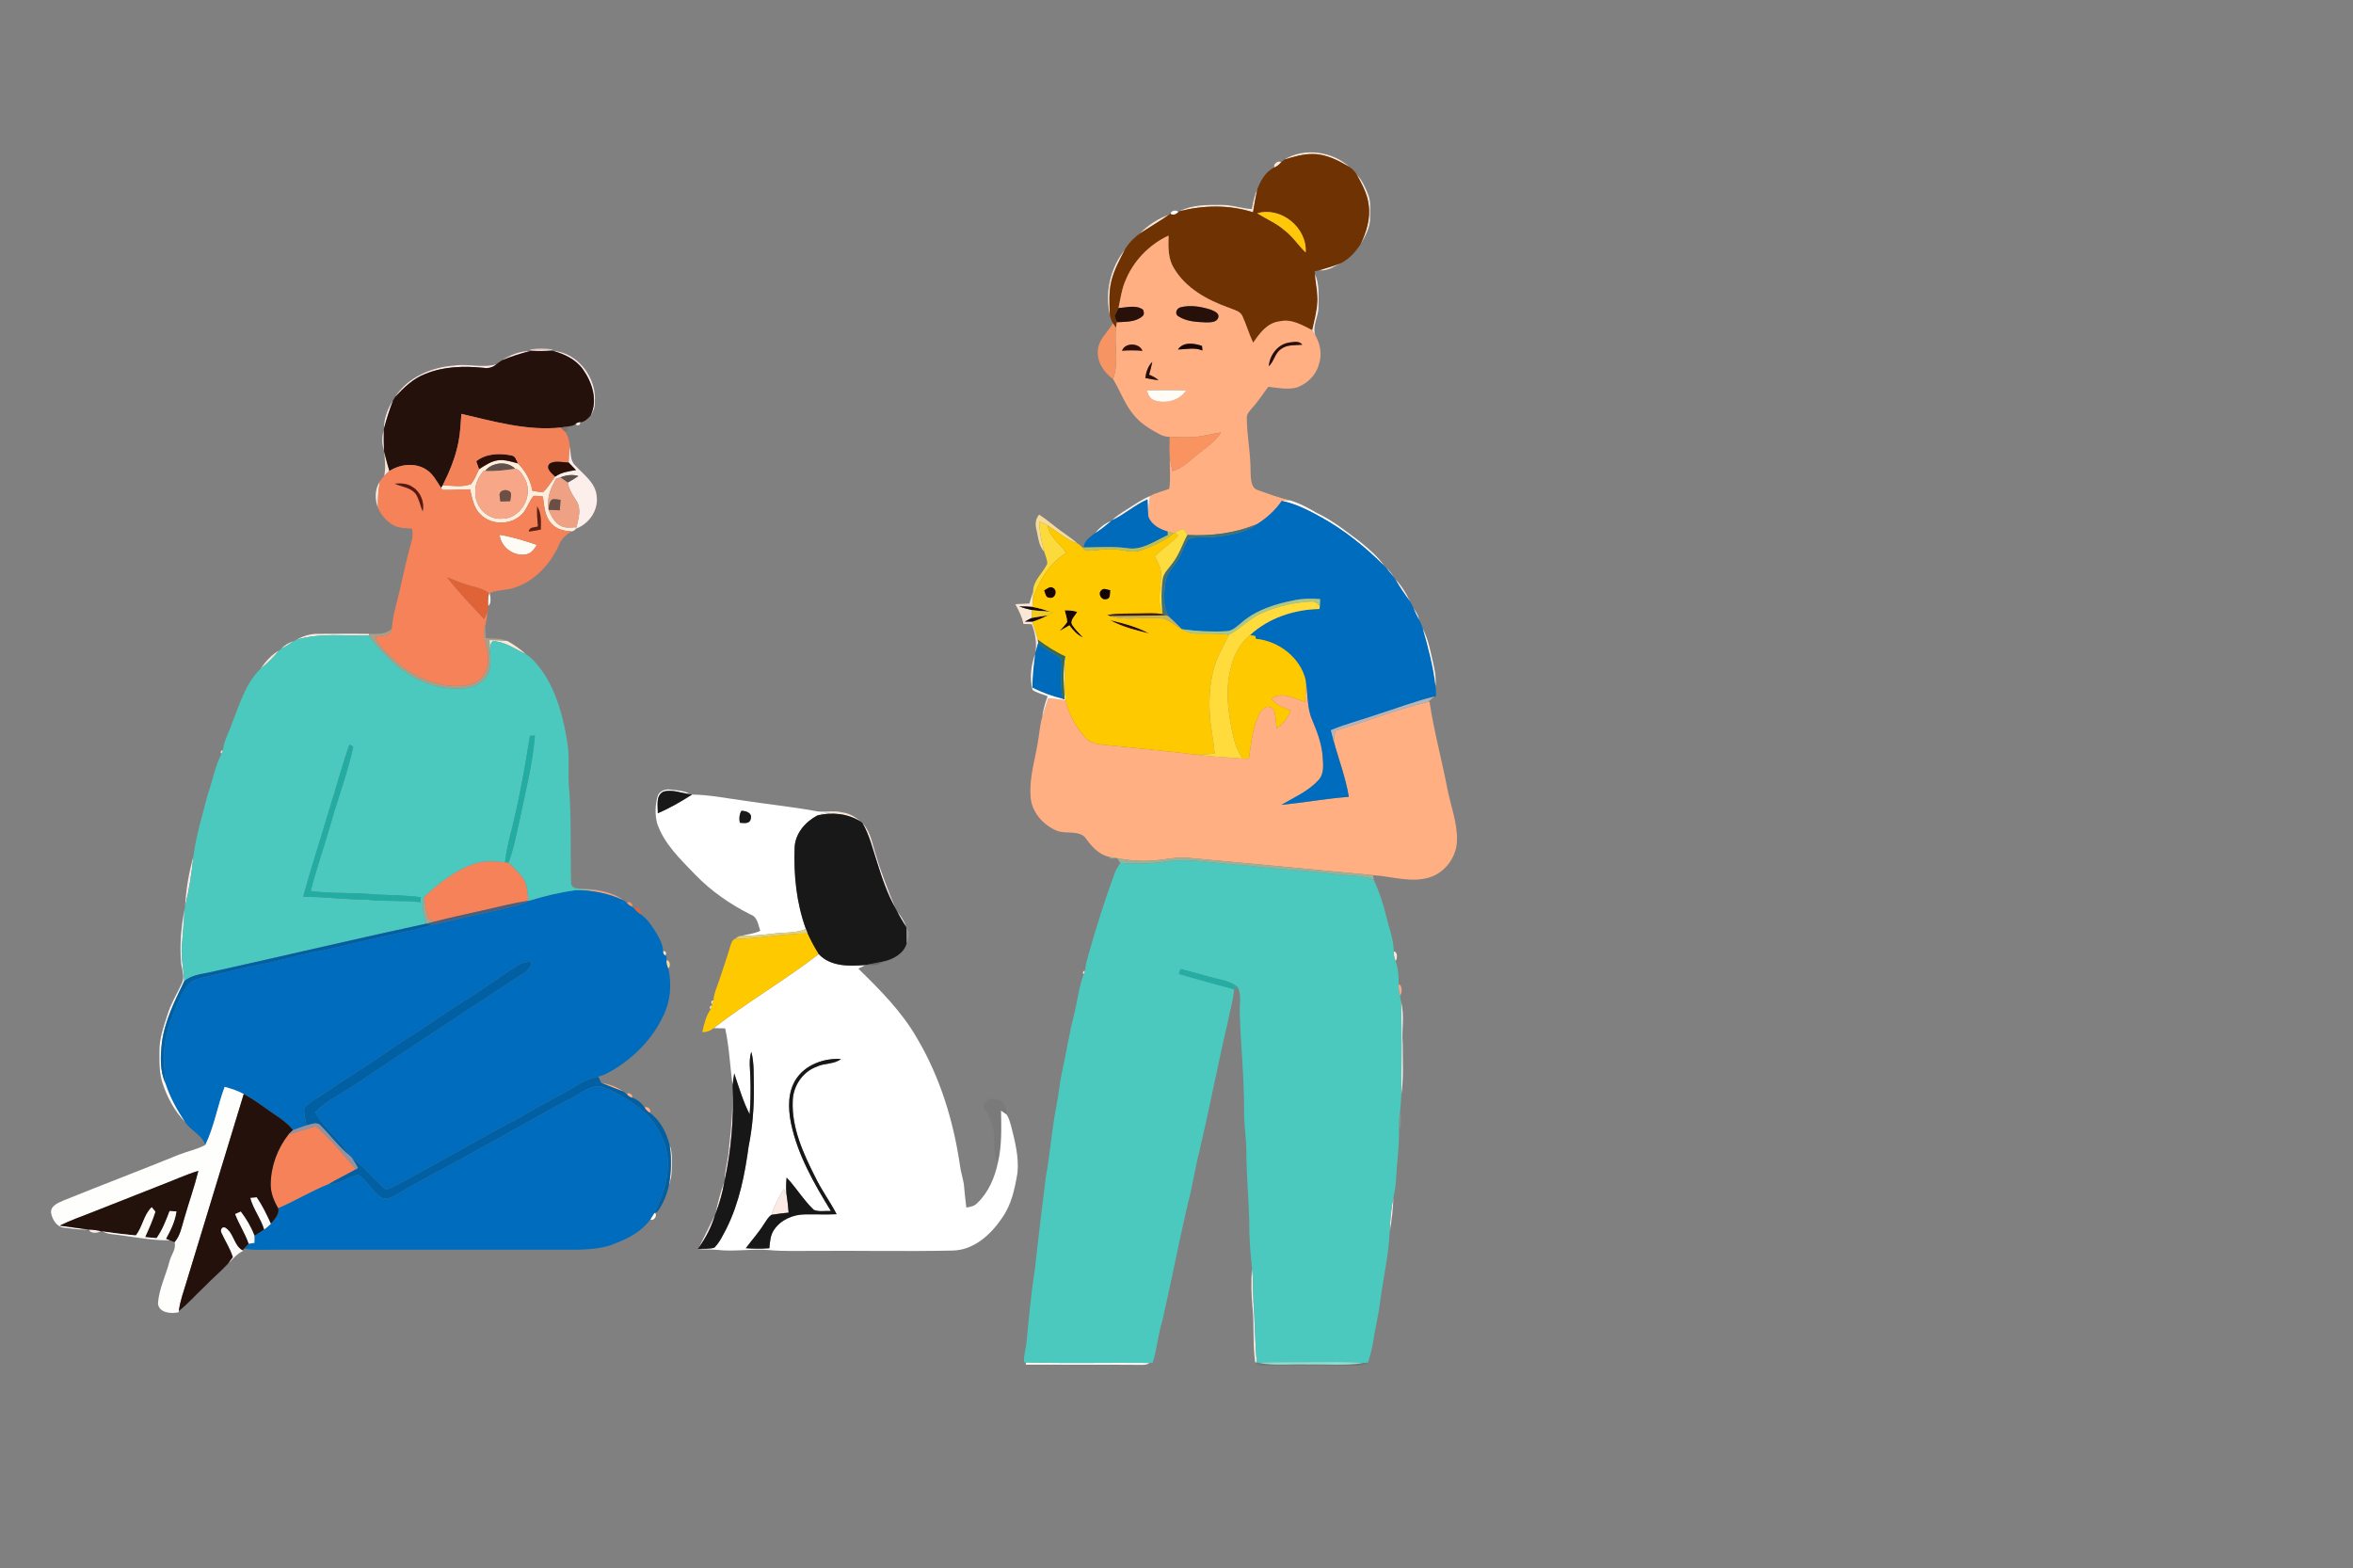 <?xml version="1.0" encoding="UTF-8" ?>
<!DOCTYPE svg PUBLIC "-//W3C//DTD SVG 1.1//EN" "http://www.w3.org/Graphics/SVG/1.1/DTD/svg11.dtd">
<svg width="1280pt" height="853pt" viewBox="0 0 1280 853" version="1.1" xmlns="http://www.w3.org/2000/svg">
<rect x="0" y="0" width="1280" height="853" fill="#808080" stroke="none"/>
<g id="#f9e8d7fc">
<path fill="#f9e8d7" opacity="1.00" d=" M 698.66 86.80 C 709.65 80.07 724.81 82.35 734.19 90.91 C 728.03 87.29 721.36 83.75 714.02 83.80 C 708.74 83.72 703.66 85.33 698.66 86.80 Z" />
<path fill="#f9e8d7" opacity="1.00" d=" M 693.28 91.08 C 692.31 89.33 695.46 86.92 696.94 88.28 C 695.94 89.48 694.73 90.49 693.28 91.08 Z" />
<path fill="#f9e8d7" opacity="1.00" d=" M 738.01 94.88 C 740.92 97.99 742.73 101.90 744.26 105.83 C 745.87 109.70 745.26 114.01 745.33 118.09 C 745.52 123.54 742.75 128.46 740.03 132.98 C 743.28 126.38 745.58 118.97 744.56 111.54 C 743.84 105.52 740.86 100.12 738.01 94.88 Z" />
<path fill="#f9e8d7" opacity="1.00" d=" M 680.99 113.73 C 681.66 110.03 682.42 106.32 683.98 102.88 C 683.04 107.04 682.29 111.25 681.62 115.47 C 668.67 111.32 654.74 111.56 641.64 114.90 C 648.62 111.32 656.73 111.41 664.38 111.48 C 670.02 111.38 675.38 113.41 680.99 113.73 Z" />
<path fill="#f9e8d7" opacity="1.00" d=" M 620.02 127.08 C 624.45 122.51 629.92 118.92 635.94 116.81 C 630.76 120.43 625.29 123.60 620.02 127.08 Z" />
<path fill="#f9e8d7" opacity="1.00" d=" M 603.76 171.26 C 600.86 159.08 604.10 145.60 611.88 135.83 C 609.10 141.33 606.07 146.80 604.59 152.83 C 603.09 158.85 603.52 165.12 603.76 171.26 Z" />
<path fill="#f9e8d7" opacity="1.00" d=" M 717.68 146.99 C 721.57 145.87 725.46 144.71 729.25 143.26 C 725.63 144.98 721.86 147.67 717.68 146.99 Z" />
<path fill="#f9e8d7" opacity="1.00" d=" M 209.02 245.87 C 209.87 249.35 210.80 252.82 211.82 256.26 C 210.84 257.10 209.90 257.99 209.00 258.92 C 209.95 254.60 209.33 250.22 209.02 245.87 Z" />
<path fill="#f9e8d7" opacity="1.00" d=" M 205.62 276.26 C 203.79 271.57 203.80 266.11 206.71 261.84 C 205.77 266.59 205.46 271.44 205.62 276.26 Z" />
<path fill="#f9e8d7" opacity="1.00" d=" M 559.96 328.31 C 560.62 326.13 561.26 323.95 561.98 321.79 C 561.92 323.26 561.86 324.74 561.81 326.22 C 561.73 327.53 561.66 328.84 561.61 330.15 C 559.22 329.90 556.82 329.87 554.44 329.91 C 556.64 330.69 558.89 331.37 561.19 331.85 C 561.21 333.28 561.23 334.71 561.26 336.15 C 559.98 336.77 558.74 337.46 557.51 338.18 C 558.85 338.20 560.20 338.20 561.55 338.16 C 562.54 341.45 563.77 344.67 564.58 348.02 C 564.64 348.44 564.74 349.28 564.79 349.71 C 564.31 351.51 563.76 353.30 563.27 355.11 C 564.06 349.81 563.20 344.53 561.30 339.57 C 559.76 339.51 558.25 339.46 556.73 339.41 C 555.99 335.56 554.21 332.07 552.33 328.68 C 554.87 328.52 557.42 328.42 559.96 328.31 Z" />
<path fill="#f9e8d7" opacity="1.00" d=" M 266.27 348.20 C 269.55 348.24 272.84 348.29 276.10 348.71 C 279.68 350.75 283.09 353.13 286.12 355.93 C 280.32 353.16 274.75 349.06 268.12 348.76 C 266.23 350.33 266.77 353.00 266.61 355.17 C 266.51 352.84 266.38 350.52 266.27 348.20 Z" />
<path fill="#f9e8d7" opacity="1.00" d=" M 141.73 363.81 C 144.42 359.90 147.64 356.20 151.84 353.87 C 148.78 357.48 145.48 360.91 141.73 363.81 Z" />
<path fill="#f9e8d7" opacity="1.00" d=" M 120.42 408.33 L 121.31 408.14 C 121.10 408.63 120.70 409.61 120.49 410.09 L 120.01 409.33 L 120.42 408.33 Z" />
<path fill="#f9e8d7" opacity="1.00" d=" M 444.59 443.63 C 448.71 441.33 453.60 441.88 458.14 441.92 C 461.89 442.43 465.29 444.32 468.06 446.87 C 461.05 442.52 452.52 441.66 444.59 443.63 Z" />
<path fill="#f9e8d7" opacity="1.00" d=" M 360.73 517.29 C 362.38 517.54 362.77 518.38 361.90 519.80 C 360.94 519.26 360.55 518.42 360.73 517.29 Z" />
<path fill="#f9e8d7" opacity="1.00" d=" M 758.23 517.62 C 760.31 517.63 760.30 521.56 759.15 522.80 C 758.43 521.16 758.11 519.39 758.23 517.62 Z" />
<path fill="#f9e8d7" opacity="1.00" d=" M 589.43 528.33 L 590.32 528.15 C 590.11 528.64 589.70 529.61 589.49 530.09 L 589.01 529.32 L 589.43 528.33 Z" />
<path fill="#f9e8d7" opacity="1.00" d=" M 386.45 547.27 L 387.32 547.03 C 387.14 547.53 386.76 548.53 386.58 549.03 L 386.07 548.29 L 386.45 547.27 Z" />
<path fill="#f9e8d7" opacity="1.00" d=" M 364.25 622.84 C 365.99 627.02 365.44 631.61 365.46 636.03 C 365.51 639.09 364.80 642.08 363.86 644.98 C 365.14 637.67 365.41 630.18 364.25 622.84 Z" />
</g>
<g id="#6f3303ff">
<path fill="#6f3303" opacity="1.00" d=" M 698.66 86.80 C 703.66 85.33 708.74 83.72 714.02 83.80 C 721.36 83.75 728.03 87.29 734.19 90.91 C 735.75 91.91 737.04 93.31 738.01 94.88 C 740.86 100.12 743.84 105.52 744.56 111.54 C 745.58 118.97 743.28 126.38 740.03 132.98 C 737.36 137.19 733.76 141.04 729.25 143.26 C 725.46 144.71 721.57 145.87 717.68 146.99 C 717.05 147.15 715.80 147.45 715.18 147.61 C 715.21 147.97 715.28 148.68 715.31 149.04 C 715.70 154.28 717.04 159.45 716.66 164.73 C 716.29 169.79 714.96 174.70 713.87 179.63 C 708.33 176.86 702.49 173.24 696.01 174.85 C 689.34 175.60 685.21 181.35 681.73 186.45 C 679.44 181.78 678.04 176.75 675.90 172.02 C 674.61 169.10 671.10 168.56 668.48 167.40 C 656.73 163.24 644.82 156.73 638.42 145.60 C 635.26 140.35 635.54 134.05 635.67 128.16 C 625.01 133.14 616.37 142.14 612.06 153.10 C 610.08 157.71 609.57 162.74 608.43 167.58 C 607.76 169.05 607.00 170.47 606.26 171.90 C 606.69 173.03 607.14 174.16 607.58 175.30 C 607.38 176.32 607.20 177.34 607.04 178.37 C 606.50 177.55 605.97 176.73 605.46 175.90 C 604.58 174.49 603.96 172.91 603.76 171.26 C 603.52 165.12 603.09 158.85 604.59 152.83 C 606.07 146.80 609.10 141.33 611.88 135.83 C 612.99 133.80 614.51 132.03 616.11 130.37 C 616.18 130.29 616.33 130.14 616.41 130.07 C 617.53 128.98 618.72 127.96 620.02 127.08 C 625.29 123.60 630.76 120.43 635.94 116.81 C 636.15 116.66 636.57 116.36 636.79 116.20 C 638.16 117.45 639.90 116.30 641.02 115.31 L 641.64 114.90 C 654.74 111.56 668.67 111.32 681.62 115.47 C 682.29 111.25 683.04 107.04 683.98 102.88 C 685.76 98.20 688.53 93.25 693.28 91.08 C 694.73 90.49 695.94 89.48 696.94 88.28 C 697.37 87.91 698.23 87.17 698.66 86.80 M 683.92 116.03 C 688.84 119.14 694.31 121.39 698.74 125.26 C 703.21 128.66 706.27 133.46 710.26 137.36 C 711.19 123.92 696.89 112.21 683.92 116.03 Z" />
</g>
<g id="#fefbf5ff">
<path fill="#fefbf5" opacity="1.00" d=" M 636.79 116.20 C 637.10 114.44 639.93 114.03 641.02 115.31 C 639.90 116.30 638.16 117.45 636.79 116.20 Z" />
<path fill="#fefbf5" opacity="1.00" d=" M 271.78 290.92 C 278.71 292.02 285.42 294.20 292.07 296.39 C 290.76 298.54 289.22 300.91 286.57 301.49 C 279.80 303.04 272.48 297.88 271.78 290.92 Z" />
</g>
<g id="#fec70aff">
<path fill="#fec70a" opacity="1.00" d=" M 683.92 116.03 C 696.89 112.21 711.19 123.92 710.26 137.36 C 706.27 133.46 703.21 128.66 698.74 125.26 C 694.31 121.39 688.84 119.14 683.92 116.03 Z" />
</g>
<g id="#ffaf81ff">
<path fill="#ffaf81" opacity="1.00" d=" M 612.06 153.10 C 616.37 142.14 625.01 133.14 635.67 128.16 C 635.54 134.05 635.26 140.35 638.42 145.60 C 644.82 156.73 656.73 163.24 668.48 167.40 C 671.10 168.56 674.61 169.10 675.90 172.02 C 678.04 176.75 679.44 181.78 681.73 186.45 C 685.21 181.35 689.34 175.60 696.01 174.85 C 702.49 173.24 708.33 176.86 713.87 179.63 C 714.42 180.56 714.97 181.49 715.52 182.44 C 718.29 187.17 719.28 193.04 717.42 198.28 C 715.96 204.09 711.19 208.58 705.72 210.71 C 700.54 212.20 695.13 210.97 689.91 210.40 C 686.98 214.31 684.37 218.47 681.05 222.06 C 679.87 223.55 678.27 225.04 678.24 227.07 C 678.27 237.11 680.44 247.02 680.30 257.06 C 680.50 260.39 680.34 265.27 684.17 266.60 C 689.95 268.62 695.69 270.80 701.66 272.20 C 700.19 272.23 698.73 272.35 697.28 272.47 C 693.83 277.56 689.21 281.72 684.03 284.99 C 672.00 290.09 658.85 291.72 645.87 291.00 C 645.25 289.88 644.68 288.72 643.82 287.77 C 642.18 288.15 640.63 288.80 639.16 289.58 L 638.49 290.06 C 637.38 289.77 636.29 289.46 635.21 289.15 C 630.92 287.90 626.38 285.55 624.71 281.14 C 624.66 277.34 625.04 273.55 625.70 269.81 C 628.91 267.96 632.64 267.29 636.06 265.89 C 636.91 260.15 636.20 254.35 636.35 248.58 C 636.76 251.15 637.28 253.70 637.79 256.26 C 641.95 255.07 645.37 252.38 648.56 249.55 C 653.84 244.86 660.31 241.34 664.25 235.28 C 658.81 235.99 653.52 237.69 648.01 237.82 C 644.08 237.92 640.15 237.84 636.23 237.66 C 634.32 237.62 632.46 237.14 630.80 236.23 C 625.74 233.53 620.66 230.53 617.00 226.02 C 611.91 220.20 609.47 212.72 605.46 206.21 C 608.82 197.31 606.09 187.61 607.04 178.37 C 607.20 177.34 607.38 176.32 607.58 175.30 C 612.20 174.97 617.53 175.35 621.29 172.16 C 622.62 171.28 622.35 169.72 621.79 168.46 C 617.88 165.65 612.82 167.33 608.43 167.58 C 609.57 162.74 610.08 157.71 612.06 153.10 M 642.33 167.14 C 640.09 167.57 638.77 170.64 640.96 172.03 C 645.38 174.92 650.93 175.17 656.05 175.38 C 658.40 175.32 661.84 175.51 662.73 172.72 C 663.44 170.26 660.32 169.21 658.57 168.43 C 653.39 166.82 647.67 165.79 642.33 167.14 M 690.19 199.25 C 693.15 196.62 693.48 192.01 696.94 189.83 C 700.24 187.33 704.57 187.91 708.44 187.54 C 706.80 185.21 703.56 186.11 701.19 186.36 C 694.98 187.36 690.68 193.21 690.19 199.25 M 640.79 190.11 C 645.27 190.07 649.78 188.81 654.12 190.68 C 654.06 190.05 653.93 188.79 653.87 188.16 C 649.62 186.71 643.70 185.80 640.79 190.11 M 610.37 190.81 C 614.07 190.51 617.79 190.54 621.49 190.84 C 619.75 186.41 611.96 186.21 610.37 190.81 M 623.02 205.62 C 625.41 206.13 627.81 206.58 630.25 206.79 C 628.73 205.49 626.93 204.60 625.11 203.81 C 625.77 201.51 626.38 199.20 626.83 196.85 C 624.46 199.19 623.46 202.40 623.02 205.62 M 623.90 212.45 C 624.56 214.75 625.69 217.18 628.24 217.85 C 634.15 219.75 641.69 217.89 645.17 212.48 C 638.09 212.18 630.99 212.25 623.90 212.45 Z" />
<path fill="#ffaf81" opacity="1.00" d=" M 710.21 369.81 C 711.63 376.93 710.78 384.47 713.69 391.28 C 716.38 397.69 718.95 404.26 719.50 411.26 C 719.75 415.62 720.57 420.78 717.32 424.30 C 711.82 430.44 704.05 433.71 697.08 437.84 C 709.33 436.62 721.45 434.39 733.73 433.47 C 732.07 423.10 728.22 413.27 725.51 403.16 C 725.72 401.26 726.04 399.39 726.36 397.51 C 743.23 392.59 759.60 385.93 776.71 381.85 L 777.63 381.64 C 780.00 397.55 784.27 413.09 787.31 428.88 C 789.11 438.24 792.79 447.35 792.57 457.00 C 792.54 465.78 786.53 474.25 778.22 477.12 C 767.99 480.55 757.33 476.76 746.98 476.09 C 713.17 472.88 679.35 469.68 645.52 466.58 C 639.65 466.14 633.89 467.68 628.06 468.04 C 619.64 468.93 611.27 467.63 603.03 466.04 C 597.16 464.67 593.29 459.72 589.91 455.13 C 585.79 451.69 579.75 453.77 574.99 451.95 C 567.32 448.82 560.90 441.53 560.62 432.99 C 559.85 422.11 563.59 411.69 565.00 401.02 C 565.60 397.34 565.89 393.58 566.97 389.99 C 567.96 386.59 569.07 383.22 570.19 379.86 C 573.37 380.13 576.54 380.49 579.71 380.95 C 581.25 388.39 585.16 395.19 590.06 400.92 C 592.25 403.65 595.78 404.56 599.09 405.03 C 616.34 406.81 633.61 408.46 650.84 410.53 C 659.15 411.67 667.54 411.93 675.89 412.69 C 677.04 412.72 678.20 412.74 679.37 412.76 C 680.56 404.89 681.17 396.75 684.52 389.42 C 685.57 387.15 687.27 384.70 689.97 384.38 C 691.46 384.67 693.20 385.57 693.38 387.28 C 693.97 390.28 694.17 393.35 694.59 396.39 C 697.76 393.66 700.74 390.56 702.07 386.50 C 698.30 384.85 693.97 383.68 691.56 380.07 C 697.37 375.97 704.10 379.94 709.93 381.83 C 710.25 377.83 710.51 373.81 710.21 369.81 Z" />
<path fill="#ffaf81" opacity="1.00" d=" M 327.09 589.08 C 331.41 589.78 335.59 591.34 339.20 593.85 C 335.17 592.24 331.08 590.78 327.09 589.08 Z" />
<path fill="#ffaf81" opacity="1.00" d=" M 340.97 595.25 C 342.01 593.82 344.64 595.60 343.76 597.11 C 342.62 596.85 341.65 596.17 340.97 595.25 Z" />
<path fill="#ffaf81" opacity="1.00" d=" M 350.66 602.57 C 352.14 601.33 354.68 603.85 353.45 605.34 C 352.27 604.68 351.31 603.73 350.66 602.57 Z" />
</g>
<g id="#ffeedcff">
<path fill="#ffeedc" opacity="1.00" d=" M 616.11 130.37 C 616.18 130.29 616.33 130.14 616.41 130.07 C 616.33 130.14 616.18 130.29 616.11 130.37 Z" />
<path fill="#ffeedc" opacity="1.00" d=" M 260.61 255.24 C 263.90 253.14 267.28 250.77 271.28 250.34 C 274.87 250.01 278.36 251.22 281.79 252.11 C 285.79 256.21 288.67 261.24 289.59 266.95 C 291.58 267.25 293.62 267.90 295.65 267.54 C 297.71 265.65 299.11 263.19 300.79 260.99 C 301.22 260.85 302.09 260.56 302.53 260.42 C 299.73 265.26 297.40 270.60 298.37 276.33 L 298.42 277.30 C 299.80 280.68 301.63 284.22 304.99 286.01 C 307.60 287.51 310.71 286.85 313.56 286.81 L 313.31 287.61 C 312.71 288.47 311.88 288.97 310.83 289.10 C 306.94 288.87 302.77 287.97 300.09 284.91 C 296.23 281.01 296.08 275.20 295.32 270.10 C 293.64 269.91 291.96 269.68 290.27 269.75 C 287.68 272.81 286.70 276.95 283.84 279.82 C 277.92 285.79 267.09 285.86 261.28 279.70 C 257.60 276.18 256.85 270.91 255.69 266.20 C 250.69 266.18 245.70 266.66 240.70 266.51 C 240.49 266.21 240.07 265.62 239.86 265.32 C 240.09 265.01 240.55 264.40 240.78 264.09 C 245.91 264.07 251.36 265.28 256.26 263.33 C 258.18 260.92 259.30 258.01 260.61 255.24 M 263.89 256.19 L 263.04 256.17 C 260.25 259.48 258.20 263.56 258.58 268.01 C 258.33 275.66 265.23 282.85 273.02 282.16 C 283.18 282.31 290.07 270.14 285.88 261.21 C 284.61 258.82 283.06 255.48 280.23 254.99 C 275.92 250.58 267.64 251.45 263.89 256.19 Z" />
</g>
<g id="#fceae6ff">
<path fill="#fceae6" opacity="1.00" d=" M 715.31 149.04 C 717.87 154.73 717.25 161.02 717.25 167.07 C 717.29 172.30 713.71 177.18 715.52 182.44 C 714.97 181.49 714.42 180.56 713.87 179.63 C 714.96 174.70 716.29 169.79 716.66 164.73 C 717.04 159.45 715.70 154.28 715.31 149.04 Z" />
<path fill="#fceae6" opacity="1.00" d=" M 272.96 196.05 C 277.53 193.20 282.75 190.91 288.23 191.01 C 283.04 192.37 277.89 193.92 272.96 196.05 Z" />
<path fill="#fceae6" opacity="1.00" d=" M 300.78 190.87 C 314.34 191.69 324.89 205.85 323.54 219.05 C 323.73 221.65 322.65 224.02 321.23 226.12 C 325.34 217.79 322.16 208.07 317.11 200.93 C 313.26 195.50 307.02 192.59 300.78 190.87 Z" />
<path fill="#fceae6" opacity="1.00" d=" M 247.01 198.87 C 254.68 197.71 262.47 200.38 270.04 198.15 C 268.13 199.90 265.58 200.53 263.05 200.10 C 252.47 199.05 241.46 199.26 231.49 203.36 C 224.86 205.83 219.67 210.86 214.94 215.95 C 221.81 205.20 234.66 199.80 247.01 198.87 Z" />
<path fill="#fceae6" opacity="1.00" d=" M 208.89 233.11 C 208.83 227.61 210.88 222.31 213.85 217.76 C 211.90 222.78 210.26 227.91 208.89 233.11 Z" />
<path fill="#fceae6" opacity="1.00" d=" M 208.87 245.06 C 207.63 241.45 207.69 237.56 208.78 233.93 C 208.72 237.64 208.72 241.35 208.87 245.06 Z" />
<path fill="#fceae6" opacity="1.00" d=" M 161.07 348.07 C 164.73 346.11 168.77 344.70 172.98 344.81 C 182.25 344.83 191.53 344.64 200.81 344.83 L 200.83 345.74 C 187.59 346.00 173.96 344.18 161.07 348.07 Z" />
<path fill="#fceae6" opacity="1.00" d=" M 152.91 353.04 C 154.77 350.97 157.21 349.57 159.85 348.78 C 157.61 350.32 155.28 351.71 152.91 353.04 Z" />
<path fill="#fceae6" opacity="1.00" d=" M 469.18 447.76 C 473.72 452.56 474.50 459.37 476.56 465.38 C 479.44 475.14 483.24 484.58 487.04 494.00 C 482.66 486.15 479.75 477.59 477.11 469.03 C 474.69 461.86 473.04 454.35 469.18 447.76 Z" />
<path fill="#fceae6" opacity="1.00" d=" M 100.72 492.95 C 101.16 483.81 102.74 474.71 105.21 465.90 C 104.25 474.99 102.89 484.06 100.72 492.95 Z" />
<path fill="#fceae6" opacity="1.00" d=" M 488.06 495.91 C 490.11 498.34 491.94 501.02 492.81 504.11 C 491.17 501.41 489.50 498.73 488.06 495.91 Z" />
<path fill="#fceae6" opacity="1.00" d=" M 398.51 591.00 C 399.25 608.15 397.82 625.41 394.20 642.19 C 394.28 636.37 396.20 630.76 396.50 624.96 C 397.88 613.70 398.69 602.35 398.51 591.00 Z" />
<path fill="#fceae6" opacity="1.00" d=" M 389.21 660.26 C 390.49 654.43 391.84 648.52 394.03 642.98 C 393.03 648.88 391.40 654.68 389.21 660.26 Z" />
<path fill="#fceae6" opacity="1.00" d=" M 426.32 646.88 C 426.83 647.64 427.32 648.42 427.80 649.23 C 428.33 652.69 428.73 656.17 429.01 659.67 C 425.91 660.02 422.81 660.31 419.75 660.84 C 421.21 655.87 423.60 651.26 426.32 646.88 Z" />
<path fill="#fceae6" opacity="1.00" d=" M 755.97 670.18 C 756.23 663.99 756.62 657.78 757.97 651.71 C 757.85 657.90 757.04 664.08 755.97 670.18 Z" />
<path fill="#fceae6" opacity="1.00" d=" M 380.19 678.60 C 383.12 672.73 385.99 666.82 388.96 660.96 C 387.09 667.30 384.06 673.25 380.19 678.60 Z" />
<path fill="#fceae6" opacity="1.00" d=" M 48.46 668.88 C 50.58 668.94 52.68 669.23 54.75 669.72 C 53.22 671.00 48.86 671.14 48.46 668.88 Z" />
<path fill="#fceae6" opacity="1.00" d=" M 681.04 689.68 C 681.86 695.76 681.50 701.91 681.84 708.02 C 682.74 719.08 682.61 730.18 683.69 741.23 L 682.79 741.07 C 681.47 731.47 682.27 721.71 681.42 712.07 C 680.64 704.64 680.56 697.14 681.04 689.68 Z" />
</g>
<g id="#291008ff">
<path fill="#291008" opacity="1.00" d=" M 608.43 167.58 C 612.82 167.33 617.88 165.65 621.79 168.46 C 622.35 169.72 622.62 171.28 621.29 172.16 C 617.53 175.35 612.20 174.97 607.58 175.30 C 607.14 174.16 606.69 173.03 606.26 171.90 C 607.00 170.47 607.76 169.05 608.43 167.58 Z" />
</g>
<g id="#271009ff">
<path fill="#271009" opacity="1.00" d=" M 642.33 167.14 C 647.67 165.79 653.39 166.82 658.57 168.43 C 660.32 169.21 663.44 170.26 662.73 172.72 C 661.84 175.51 658.40 175.32 656.05 175.38 C 650.93 175.17 645.38 174.92 640.96 172.03 C 638.77 170.64 640.09 167.57 642.33 167.14 Z" />
</g>
<g id="#f69463ff">
<path fill="#f69463" opacity="1.00" d=" M 605.46 175.90 C 605.97 176.73 606.50 177.55 607.04 178.37 C 606.09 187.61 608.82 197.31 605.46 206.21 C 600.45 202.55 596.49 196.69 597.25 190.25 C 597.78 184.44 602.64 180.61 605.46 175.90 Z" />
</g>
<g id="#2c0e07ff">
<path fill="#2c0e07" opacity="1.00" d=" M 690.19 199.25 C 690.68 193.21 694.98 187.36 701.19 186.36 C 703.56 186.11 706.80 185.21 708.44 187.54 C 704.57 187.91 700.24 187.33 696.94 189.83 C 693.48 192.01 693.15 196.62 690.19 199.25 Z" />
<path fill="#2c0e07" opacity="1.00" d=" M 623.02 205.62 C 623.46 202.40 624.46 199.19 626.83 196.85 C 626.38 199.20 625.77 201.51 625.11 203.81 C 626.93 204.60 628.73 205.49 630.25 206.79 C 627.81 206.58 625.41 206.13 623.02 205.62 Z" />
<path fill="#2c0e07" opacity="1.00" d=" M 259.08 250.95 C 264.39 246.62 271.85 246.42 278.26 247.78 C 280.47 248.09 280.90 250.47 281.79 252.11 C 278.36 251.22 274.87 250.01 271.28 250.34 C 267.28 250.77 263.90 253.14 260.61 255.24 C 260.10 253.81 259.58 252.38 259.08 250.95 Z" />
<path fill="#2c0e07" opacity="1.00" d=" M 603.80 337.32 C 611.08 339.12 618.61 340.91 625.17 344.66 C 617.89 342.83 610.39 341.02 603.80 337.32 Z" />
</g>
<g id="#190600ff">
<path fill="#190600" opacity="1.00" d=" M 640.79 190.11 C 643.70 185.80 649.62 186.71 653.87 188.16 C 653.93 188.79 654.06 190.05 654.12 190.68 C 649.78 188.81 645.27 190.07 640.79 190.11 Z" />
<path fill="#190600" opacity="1.00" d=" M 554.44 329.91 C 556.82 329.87 559.22 329.90 561.61 330.15 C 564.86 330.72 568.03 331.66 571.17 332.70 C 567.84 332.45 564.49 332.35 561.19 331.85 C 558.89 331.37 556.64 330.69 554.44 329.91 Z" />
<path fill="#190600" opacity="1.00" d=" M 579.16 332.00 C 581.47 331.93 583.78 332.17 586.00 332.84 C 584.85 335.19 581.49 337.61 583.55 340.35 C 585.11 342.76 587.33 344.65 589.16 346.85 C 586.04 345.44 583.72 342.91 581.76 340.20 C 579.94 341.25 578.12 342.29 576.29 343.31 C 577.74 341.72 579.35 340.25 580.50 338.42 C 580.51 336.21 579.65 334.12 579.16 332.00 Z" />
</g>
<g id="#310e07ff">
<path fill="#310e07" opacity="1.00" d=" M 610.37 190.81 C 611.96 186.21 619.75 186.41 621.49 190.84 C 617.79 190.54 614.07 190.51 610.37 190.81 Z" />
</g>
<g id="#e1cdc8fc">
<path fill="#e1cdc8" opacity="1.00" d=" M 288.28 190.12 C 292.40 189.46 296.63 189.44 300.75 190.12 L 299.83 190.75 C 296.28 191.05 292.71 191.06 289.16 190.84 L 288.28 190.12 Z" />
</g>
<g id="#25110cff">
<path fill="#25110c" opacity="1.00" d=" M 288.23 191.01 L 289.16 190.84 C 292.71 191.06 296.28 191.05 299.83 190.75 L 300.78 190.87 C 307.02 192.59 313.26 195.50 317.11 200.93 C 322.16 208.07 325.34 217.79 321.23 226.12 C 319.80 227.79 318.01 229.52 315.72 229.75 C 314.69 229.68 313.82 230.01 313.11 230.75 C 311.81 231.68 310.15 231.81 308.63 232.08 C 307.39 232.18 306.18 232.38 304.96 232.59 C 286.64 234.47 268.65 229.27 250.99 225.16 C 250.61 230.26 250.40 235.39 249.42 240.42 C 247.81 248.71 244.57 256.58 240.78 264.09 C 240.55 264.40 240.09 265.01 239.86 265.32 C 237.52 261.71 235.48 257.60 231.65 255.32 C 225.62 251.55 217.62 252.48 211.82 256.26 C 210.80 252.82 209.87 249.35 209.02 245.87 L 208.87 245.06 C 208.72 241.35 208.72 237.64 208.78 233.93 L 208.89 233.11 C 210.26 227.91 211.90 222.78 213.85 217.76 C 214.12 217.31 214.67 216.41 214.94 215.95 C 219.67 210.86 224.86 205.83 231.49 203.36 C 241.46 199.26 252.47 199.05 263.05 200.10 C 265.58 200.53 268.13 199.90 270.04 198.15 C 271.01 197.44 271.94 196.68 272.96 196.05 C 277.89 193.92 283.04 192.37 288.23 191.01 Z" />
</g>
<g id="#fefcf4ff">
<path fill="#fefcf4" opacity="1.00" d=" M 623.90 212.45 C 630.99 212.25 638.09 212.18 645.17 212.48 C 641.69 217.89 634.15 219.75 628.24 217.85 C 625.69 217.18 624.56 214.75 623.90 212.45 Z" />
<path fill="#fefcf4" opacity="1.00" d=" M 355.83 660.02 L 356.34 659.83 C 357.85 661.27 355.56 664.53 353.76 663.34 C 354.43 662.21 355.12 661.11 355.83 660.02 Z" />
</g>
<g id="#f48259ff">
<path fill="#f48259" opacity="1.00" d=" M 250.99 225.16 C 268.65 229.27 286.64 234.47 304.96 232.59 C 305.77 233.48 306.68 234.27 307.63 235.01 C 309.10 237.33 309.73 240.13 309.94 242.85 C 309.85 245.77 309.59 248.69 309.35 251.61 C 305.98 251.54 302.14 250.36 299.07 252.15 C 296.43 254.79 300.26 257.50 302.00 259.32 C 301.70 259.73 301.09 260.57 300.79 260.99 C 299.11 263.19 297.71 265.65 295.65 267.54 C 293.62 267.90 291.58 267.25 289.59 266.95 C 288.67 261.24 285.79 256.21 281.79 252.11 C 280.90 250.47 280.47 248.09 278.26 247.78 C 271.85 246.42 264.39 246.62 259.08 250.95 C 259.58 252.38 260.10 253.81 260.61 255.24 C 259.30 258.01 258.18 260.92 256.26 263.33 C 251.36 265.28 245.91 264.07 240.78 264.09 C 244.57 256.58 247.81 248.71 249.42 240.42 C 250.40 235.39 250.61 230.26 250.99 225.16 Z" />
</g>
<g id="#fceeebfe">
<path fill="#fceeeb" opacity="1.00" d=" M 313.11 230.75 C 313.82 230.01 314.69 229.68 315.72 229.75 C 315.37 231.51 314.50 231.84 313.11 230.75 Z" />
<path fill="#fceeeb" opacity="1.00" d=" M 309.94 242.85 C 310.60 246.33 310.05 250.54 312.89 253.19 C 317.46 258.19 324.02 262.60 324.60 269.95 C 325.60 277.64 320.40 285.00 313.31 287.61 L 313.56 286.81 C 314.69 282.17 316.41 276.78 313.52 272.43 C 311.54 269.33 309.44 266.22 308.82 262.52 C 310.81 261.44 312.76 260.27 314.61 258.98 C 311.33 257.92 307.95 258.48 304.81 259.70 C 304.24 259.88 303.10 260.24 302.53 260.42 C 302.09 260.56 301.22 260.85 300.79 260.99 C 301.09 260.57 301.70 259.73 302.00 259.32 C 305.30 256.91 309.42 256.37 313.33 255.72 C 312.00 254.35 310.67 252.98 309.35 251.61 C 309.59 248.69 309.85 245.77 309.94 242.85 Z" />
<path fill="#fceeeb" opacity="1.00" d=" M 613.04 277.09 C 617.17 274.51 621.15 271.64 625.70 269.81 C 625.04 273.55 624.66 277.34 624.71 281.14 C 624.36 277.99 624.35 274.82 624.21 271.67 C 617.33 274.70 611.73 279.89 604.93 283.07 C 607.28 280.63 610.21 278.90 613.04 277.09 Z" />
<path fill="#fceeeb" opacity="1.00" d=" M 754.02 308.94 C 755.71 310.31 757.13 311.99 758.15 313.93 C 756.76 312.27 755.38 310.61 754.02 308.94 Z" />
<path fill="#fceeeb" opacity="1.00" d=" M 758.93 315.02 C 762.37 318.49 764.99 322.71 767.01 327.14 C 764.05 323.28 761.37 319.22 758.93 315.02 Z" />
<path fill="#fceeeb" opacity="1.00" d=" M 387.29 544.42 L 388.17 544.26 C 387.95 544.74 387.51 545.71 387.29 546.19 L 386.84 545.40 L 387.29 544.42 Z" />
<path fill="#fceeeb" opacity="1.00" d=" M 762.12 544.70 C 764.15 552.34 762.40 560.25 763.06 568.01 C 762.98 577.37 763.65 586.80 762.24 596.10 C 762.43 578.97 762.68 561.83 762.12 544.70 Z" />
</g>
<g id="#876b62b0">
<path fill="#876b62" opacity="0.69" d=" M 304.96 232.59 C 306.18 232.38 307.39 232.18 308.63 232.08 C 309.27 233.36 308.93 234.34 307.63 235.01 C 306.68 234.27 305.77 233.48 304.96 232.59 Z" />
</g>
<g id="#f99360ff">
<path fill="#f99360" opacity="1.00" d=" M 648.01 237.82 C 653.52 237.69 658.81 235.99 664.25 235.28 C 660.31 241.34 653.84 244.86 648.56 249.55 C 645.37 252.38 641.95 255.07 637.79 256.26 C 637.28 253.70 636.76 251.15 636.35 248.58 C 635.94 244.95 636.36 241.30 636.23 237.66 C 640.15 237.84 644.08 237.92 648.01 237.82 Z" />
<path fill="#f99360" opacity="1.00" d=" M 341.01 491.20 C 342.16 489.78 344.73 491.77 343.78 493.27 C 342.70 492.80 341.74 492.11 341.01 491.20 Z" />
</g>
<g id="#2a0f07ff">
<path fill="#2a0f07" opacity="1.00" d=" M 299.07 252.15 C 302.14 250.36 305.98 251.54 309.35 251.61 C 310.67 252.98 312.00 254.35 313.33 255.72 C 309.42 256.37 305.30 256.91 302.00 259.32 C 300.26 257.50 296.43 254.79 299.07 252.15 Z" />
</g>
<g id="#62524cff">
<path fill="#62524c" opacity="1.00" d=" M 263.89 256.19 C 267.64 251.45 275.92 250.58 280.23 254.99 C 274.83 255.84 269.37 256.46 263.89 256.19 Z" />
</g>
<g id="#f58258ff">
<path fill="#f58258" opacity="1.00" d=" M 211.82 256.26 C 217.62 252.48 225.62 251.55 231.65 255.32 C 235.48 257.60 237.52 261.71 239.86 265.32 C 240.07 265.62 240.49 266.21 240.70 266.51 C 245.70 266.66 250.69 266.18 255.69 266.20 C 256.85 270.91 257.60 276.18 261.28 279.70 C 267.09 285.86 277.92 285.79 283.84 279.82 C 286.70 276.95 287.68 272.81 290.27 269.75 C 291.96 269.68 293.64 269.91 295.32 270.10 C 296.08 275.20 296.23 281.01 300.09 284.91 C 302.77 287.97 306.94 288.87 310.83 289.10 C 308.05 290.84 305.43 293.02 304.21 296.17 C 299.55 306.74 290.97 316.14 279.76 319.73 C 275.40 321.24 270.62 320.77 266.35 322.60 L 266.03 322.71 C 263.13 320.53 259.60 319.58 256.14 318.73 C 251.66 317.57 247.40 315.71 243.11 314.00 C 249.39 321.99 256.41 329.36 263.36 336.76 C 263.98 335.46 264.60 334.15 265.18 332.84 C 264.99 335.52 264.49 338.17 263.87 340.79 C 261.97 347.07 266.07 353.03 265.57 359.31 C 265.42 363.71 263.55 368.31 259.67 370.67 C 255.03 373.47 249.33 373.46 244.11 372.95 C 233.65 371.74 223.71 367.10 215.77 360.22 C 211.24 356.20 206.57 352.07 203.83 346.55 C 206.91 345.48 212.63 346.57 213.06 342.19 C 213.46 338.94 213.83 335.68 214.65 332.51 C 217.94 319.94 220.32 307.14 223.84 294.63 C 224.59 292.34 224.59 289.93 224.14 287.59 C 220.56 287.35 216.72 287.36 213.55 285.46 C 210.04 283.33 207.18 280.07 205.62 276.26 C 205.46 271.44 205.77 266.59 206.71 261.84 C 207.34 260.77 208.14 259.81 209.00 258.92 C 209.90 257.99 210.84 257.10 211.82 256.26 M 214.71 263.10 C 218.54 264.93 223.51 265.12 226.22 268.78 C 228.06 271.65 228.59 275.12 229.96 278.22 C 231.00 273.07 228.78 267.49 224.22 264.79 C 221.42 262.90 217.94 262.87 214.71 263.10 M 292.20 275.47 C 292.01 279.11 292.27 282.76 292.65 286.38 C 290.79 287.00 287.87 286.60 287.63 289.19 C 289.84 288.94 292.04 288.54 294.21 288.05 C 294.25 283.80 294.62 279.22 292.20 275.47 M 271.78 290.92 C 272.48 297.88 279.80 303.04 286.57 301.49 C 289.22 300.91 290.76 298.54 292.07 296.39 C 285.42 294.20 278.71 292.02 271.78 290.92 Z" />
<path fill="#f58258" opacity="1.00" d=" M 257.12 470.14 C 262.74 468.00 268.85 468.40 274.70 469.08 C 275.19 469.12 276.16 469.20 276.64 469.24 C 279.27 471.94 282.18 474.42 284.40 477.49 C 286.92 481.14 287.01 485.77 287.42 490.03 C 279.23 491.21 271.24 493.35 263.18 495.14 C 254.08 497.24 244.93 499.08 235.91 501.49 C 234.68 500.64 232.86 500.19 232.59 498.50 C 231.58 495.04 231.28 491.42 230.67 487.89 C 238.44 480.65 247.05 473.84 257.12 470.14 Z" />
<path fill="#f58258" opacity="1.00" d=" M 156.99 617.09 C 162.01 615.76 166.92 614.05 171.90 612.61 C 179.78 619.78 186.82 627.87 193.55 636.12 C 188.68 638.89 183.60 641.27 178.80 644.16 C 169.37 647.97 160.66 653.27 151.33 657.30 C 148.97 653.23 147.12 648.73 147.28 643.95 C 147.43 634.28 151.00 624.65 156.99 617.09 Z" />
</g>
<g id="#f7a688ff">
<path fill="#f7a688" opacity="1.00" d=" M 263.89 256.19 C 269.37 256.46 274.83 255.84 280.23 254.99 C 283.06 255.48 284.61 258.82 285.88 261.21 C 290.07 270.14 283.18 282.31 273.02 282.16 C 265.23 282.85 258.33 275.66 258.58 268.01 C 258.20 263.56 260.25 259.48 263.04 256.17 L 263.89 256.19 M 271.73 269.05 C 271.84 270.31 272.00 271.56 272.24 272.81 C 274.01 272.76 275.80 272.69 277.58 272.62 C 277.53 270.74 279.07 268.04 276.70 267.05 C 274.94 266.05 271.97 266.80 271.73 269.05 Z" />
<path fill="#f7a688" opacity="1.00" d=" M 760.86 535.40 C 763.01 535.96 762.77 540.16 761.60 541.76 C 761.04 539.68 760.72 537.55 760.86 535.40 Z" />
</g>
<g id="#5d534cff">
<path fill="#5d534c" opacity="1.00" d=" M 304.81 259.70 C 307.95 258.48 311.33 257.92 314.61 258.98 C 312.76 260.27 310.81 261.44 308.82 262.52 C 307.49 261.57 306.14 260.63 304.81 259.70 Z" />
</g>
<g id="#efa283ff">
<path fill="#efa283" opacity="1.00" d=" M 302.53 260.42 C 303.10 260.24 304.24 259.88 304.81 259.70 C 306.14 260.63 307.49 261.57 308.82 262.52 C 309.44 266.22 311.54 269.33 313.52 272.43 C 316.41 276.78 314.69 282.17 313.56 286.81 C 310.71 286.85 307.60 287.51 304.99 286.01 C 301.63 284.22 299.80 280.68 298.42 277.30 C 300.45 277.41 302.49 277.51 304.53 277.60 C 304.67 275.71 304.80 273.82 304.93 271.93 C 303.51 271.77 302.08 271.40 300.65 271.60 C 298.77 272.36 298.92 274.70 298.37 276.33 C 297.40 270.60 299.73 265.26 302.53 260.42 Z" />
<path fill="#efa283" opacity="1.00" d=" M 312.68 484.33 C 316.45 483.89 320.25 483.79 324.03 484.12 C 329.39 485.01 334.84 486.46 339.24 489.81 C 330.96 485.90 321.83 484.09 312.68 484.33 Z" />
</g>
<g id="#5f170cff">
<path fill="#5f170c" opacity="1.00" d=" M 214.71 263.10 C 217.94 262.87 221.42 262.90 224.22 264.79 C 228.78 267.49 231.00 273.07 229.96 278.22 C 228.59 275.12 228.06 271.65 226.22 268.78 C 223.51 265.12 218.54 264.93 214.71 263.10 Z" />
</g>
<g id="#6d4f46ff">
<path fill="#6d4f46" opacity="1.00" d=" M 271.73 269.05 C 271.97 266.80 274.94 266.05 276.70 267.05 C 279.07 268.04 277.53 270.74 277.58 272.62 C 275.80 272.69 274.01 272.76 272.24 272.81 C 272.00 271.56 271.84 270.31 271.73 269.05 Z" />
</g>
<g id="#6b4f46ff">
<path fill="#6b4f46" opacity="1.00" d=" M 300.65 271.60 C 302.08 271.40 303.51 271.77 304.93 271.93 C 304.80 273.82 304.67 275.71 304.53 277.60 C 302.49 277.51 300.45 277.41 298.42 277.30 L 298.37 276.33 C 298.92 274.70 298.77 272.36 300.65 271.60 Z" />
</g>
<g id="#016bbbff">
<path fill="#016bbb" opacity="1.00" d=" M 604.93 283.07 C 611.73 279.89 617.33 274.70 624.21 271.67 C 624.35 274.82 624.36 277.99 624.71 281.14 C 626.38 285.55 630.92 287.90 635.21 289.15 C 635.24 289.63 635.29 290.59 635.32 291.07 C 628.23 294.27 621.12 299.69 612.90 298.17 C 605.14 297.14 597.31 297.80 589.52 297.82 C 589.64 294.14 593.17 292.02 595.76 289.96 C 598.80 288.03 601.61 285.78 604.36 283.46 L 604.93 283.07 Z" />
<path fill="#016bbb" opacity="1.00" d=" M 564.79 349.71 C 567.66 352.50 571.24 354.36 574.64 356.41 C 575.89 357.27 577.74 358.12 577.50 359.95 C 577.61 366.68 576.76 373.49 578.12 380.16 C 572.40 378.74 566.82 376.79 561.60 374.03 C 561.56 367.96 562.27 361.93 563.07 355.93 L 563.27 355.11 C 563.76 353.30 564.31 351.51 564.79 349.71 Z" />
</g>
<g id="#ffffffff">
<path fill="#ffffff" opacity="1.00" d=" M 697.28 272.47 C 698.73 272.35 700.19 272.23 701.66 272.20 C 707.03 273.74 711.91 276.50 716.73 279.26 C 725.03 283.21 732.22 289.00 739.55 294.48 C 744.46 298.50 749.45 302.65 753.10 307.92 C 742.76 297.62 731.31 288.33 718.50 281.28 C 711.78 277.58 704.85 274.02 697.28 272.47 Z" />
<path fill="#ffffff" opacity="1.00" d=" M 357.67 433.46 C 358.35 430.38 361.82 429.14 364.65 429.53 C 368.30 430.00 372.23 430.02 375.45 432.04 C 370.66 431.46 365.73 429.30 360.92 430.63 C 356.55 432.76 357.94 438.48 357.83 442.40 C 364.36 439.64 370.50 436.06 376.46 432.24 C 385.49 432.35 394.40 434.11 403.33 435.34 C 417.20 437.50 431.19 438.86 444.99 441.45 C 449.36 441.87 453.80 440.96 458.14 441.92 C 453.60 441.88 448.71 441.33 444.59 443.63 C 438.04 447.11 432.52 453.47 432.26 461.19 C 431.71 476.10 433.26 491.28 438.40 505.37 C 432.87 507.74 426.74 507.10 420.91 507.88 C 414.93 508.65 408.92 509.06 402.90 509.17 C 406.47 508.31 410.22 507.98 413.58 506.37 C 412.41 503.16 412.18 498.93 408.46 497.57 C 397.28 492.02 386.91 484.80 378.19 475.83 C 370.15 467.39 361.12 459.03 357.39 447.64 C 356.30 443.02 356.37 438.02 357.67 433.46 M 403.29 441.10 C 402.19 443.11 401.98 445.34 402.47 447.57 C 404.62 447.75 407.91 448.36 408.40 445.43 C 409.36 442.28 405.78 441.03 403.29 441.10 Z" />
<path fill="#ffffff" opacity="1.00" d=" M 445.38 519.02 C 451.84 525.99 462.20 525.64 470.91 524.96 C 469.58 525.63 468.24 526.28 466.92 526.94 C 478.79 538.55 490.75 550.50 499.01 565.08 C 511.44 586.12 518.68 609.89 522.21 633.98 C 522.62 637.44 523.75 640.75 524.32 644.17 C 524.66 648.42 525.17 652.66 525.66 656.90 C 527.78 656.59 530.02 656.18 531.55 654.53 C 537.72 648.75 541.16 640.53 542.87 632.39 C 545.06 623.13 544.69 613.58 544.55 604.15 C 545.58 604.87 546.61 605.59 547.63 606.35 C 548.89 608.29 549.45 610.58 550.10 612.79 C 552.16 621.02 554.35 629.45 553.49 638.02 C 552.05 646.66 550.19 655.59 544.92 662.81 C 538.84 671.84 529.48 680.21 518.01 680.31 C 493.01 680.85 468.00 680.30 443.00 680.48 C 434.67 680.42 426.32 680.83 418.01 680.01 C 408.68 679.24 399.32 681.06 390.01 679.92 C 386.56 679.59 383.08 679.91 379.64 679.42 C 382.61 679.22 385.67 679.55 388.58 678.76 C 391.51 675.79 393.28 671.91 395.20 668.26 C 402.19 654.29 405.19 638.78 407.28 623.42 C 409.45 612.75 410.24 601.87 410.08 591.00 C 409.91 584.71 410.33 578.30 408.70 572.16 C 407.19 576.99 408.15 582.06 408.23 587.01 C 408.38 593.39 408.34 599.79 407.79 606.16 C 404.15 599.09 401.95 591.42 399.41 583.92 C 399.08 586.04 398.77 588.16 398.53 590.30 C 397.10 580.04 396.72 569.60 394.49 559.45 C 392.39 559.36 390.28 559.34 388.19 559.30 C 406.66 545.05 426.90 533.26 445.38 519.02 M 433.04 587.04 C 428.48 594.03 428.71 602.88 430.24 610.78 C 433.83 628.18 442.81 643.79 452.00 658.78 C 448.94 658.60 445.59 659.37 442.72 658.18 C 437.13 652.91 433.20 646.15 427.91 640.60 C 427.65 643.46 427.50 646.36 427.80 649.23 C 427.32 648.42 426.83 647.64 426.32 646.88 C 423.60 651.26 421.21 655.87 419.75 660.84 C 417.90 661.97 416.92 664.03 415.69 665.74 C 412.77 670.46 409.02 674.58 405.71 679.03 C 409.97 679.31 414.25 679.40 418.52 679.03 C 418.84 675.61 419.03 671.97 421.04 669.05 C 424.71 663.53 431.48 660.65 437.97 660.62 C 443.68 660.52 449.40 660.80 455.11 660.53 C 451.55 653.64 446.87 647.40 443.51 640.39 C 437.03 627.53 430.62 613.69 431.23 598.96 C 431.43 590.83 436.56 583.02 444.32 580.27 C 448.49 578.18 453.77 579.09 457.48 576.08 C 448.31 575.57 438.22 579.10 433.04 587.04 Z" />
</g>
<g id="#006cbeff">
<path fill="#006cbe" opacity="1.00" d=" M 697.28 272.47 C 704.85 274.02 711.78 277.58 718.50 281.28 C 731.31 288.33 742.76 297.62 753.10 307.92 C 753.33 308.17 753.79 308.68 754.02 308.94 C 755.38 310.61 756.76 312.27 758.15 313.93 C 758.34 314.21 758.74 314.75 758.93 315.02 C 761.37 319.22 764.05 323.28 767.01 327.14 C 767.82 328.34 768.42 329.67 769.02 331.00 C 769.92 333.10 770.92 335.17 772.03 337.18 C 772.83 338.71 773.52 340.31 774.02 341.98 C 776.98 352.29 779.71 362.67 780.94 373.35 C 781.15 375.13 781.15 376.93 781.18 378.73 L 780.20 378.97 C 769.80 381.48 759.79 385.36 749.59 388.57 C 741.10 391.57 732.31 393.73 724.00 397.22 C 724.48 399.20 724.98 401.19 725.51 403.16 C 728.22 413.27 732.07 423.10 733.73 433.47 C 721.45 434.39 709.33 436.62 697.08 437.84 C 704.05 433.71 711.82 430.44 717.32 424.30 C 720.57 420.78 719.75 415.62 719.50 411.26 C 718.95 404.26 716.38 397.69 713.69 391.28 C 710.78 384.47 711.63 376.93 710.21 369.81 C 707.27 357.60 695.41 348.66 683.15 347.52 C 683.05 347.01 682.95 346.50 682.87 346.00 C 681.90 345.82 680.94 345.66 679.99 345.49 C 690.14 336.12 704.08 331.53 717.75 331.29 C 717.80 330.90 717.90 330.13 717.95 329.75 C 718.03 328.47 718.09 327.20 718.14 325.93 C 713.31 325.46 708.43 325.59 703.69 326.61 C 693.68 328.64 683.43 331.75 675.58 338.57 C 673.01 340.57 670.55 343.32 667.06 343.38 C 658.98 343.81 650.86 343.42 642.85 342.25 C 640.57 339.85 638.18 337.56 635.71 335.35 C 632.41 329.45 633.12 322.42 634.10 316.01 C 634.79 311.51 638.43 308.40 640.65 304.65 C 643.01 301.10 644.03 296.83 646.41 293.30 C 651.01 291.48 656.20 292.68 661.04 292.04 C 669.01 291.17 677.44 289.92 684.03 284.99 C 689.21 281.72 693.83 277.56 697.28 272.47 Z" />
<path fill="#006cbe" opacity="1.00" d=" M 288.22 489.87 C 296.22 487.42 304.39 485.44 312.68 484.33 C 321.83 484.09 330.96 485.90 339.24 489.81 C 339.69 490.16 340.57 490.85 341.01 491.20 C 341.74 492.11 342.70 492.80 343.78 493.27 C 344.08 493.50 344.69 493.98 344.99 494.21 C 346.00 495.36 347.12 496.44 348.42 497.28 C 352.27 499.88 354.75 503.91 357.17 507.77 C 358.87 510.69 360.56 513.83 360.73 517.29 C 360.55 518.42 360.94 519.26 361.90 519.80 L 362.60 520.25 C 362.60 520.79 362.60 521.86 362.60 522.40 C 362.46 523.92 363.00 525.37 363.55 526.78 C 365.54 535.35 364.75 544.78 360.77 552.71 C 354.95 565.13 344.91 575.30 333.19 582.27 C 330.74 583.68 328.21 585.04 325.44 585.69 C 321.73 586.51 318.07 587.71 314.86 589.79 C 304.24 596.37 292.89 601.64 282.25 608.19 C 263.90 617.61 246.18 628.22 227.99 637.97 C 222.08 641.12 216.41 644.79 210.08 647.08 C 203.36 641.78 198.27 634.72 191.28 629.72 C 191.03 629.47 190.53 628.99 190.28 628.74 C 185.11 619.98 176.32 614.07 171.56 605.01 C 177.29 598.91 185.09 595.52 191.94 590.92 C 221.66 570.89 251.66 551.30 281.57 531.56 C 284.65 529.40 289.32 527.68 288.92 523.12 C 286.26 523.28 283.55 523.73 281.32 525.29 C 274.84 529.43 268.58 533.93 262.17 538.18 C 255.64 542.73 248.69 546.63 242.15 551.16 C 235.00 556.06 227.84 560.95 220.46 565.49 C 213.69 569.64 207.46 574.57 200.74 578.78 C 192.20 584.19 183.81 589.81 175.40 595.40 C 172.04 597.70 168.27 599.55 165.47 602.56 C 165.24 605.83 166.16 609.04 166.69 612.25 C 164.26 613.05 161.82 613.84 159.44 614.77 C 155.39 609.63 149.49 606.59 144.34 602.75 C 140.57 600.01 136.70 597.39 132.60 595.17 C 129.34 593.36 125.79 592.21 122.20 591.26 C 118.29 601.65 116.56 612.86 111.67 622.87 C 109.85 617.24 103.68 615.09 100.65 610.31 C 96.20 603.80 92.41 596.81 89.97 589.29 C 89.69 582.47 88.58 575.63 89.59 568.82 C 90.48 560.98 93.38 553.59 96.38 546.37 C 98.06 542.57 99.82 538.71 102.58 535.57 C 104.85 532.98 108.40 532.31 111.58 531.50 C 121.94 529.28 132.17 526.46 142.58 524.51 C 153.55 522.55 164.11 518.80 175.14 517.14 C 189.87 514.01 204.45 510.16 219.21 507.11 C 224.66 506.09 230.05 504.73 235.33 503.04 C 245.29 500.71 255.27 498.51 265.25 496.27 C 272.98 494.42 280.99 493.37 288.22 489.87 Z" />
<path fill="#006cbe" opacity="1.00" d=" M 311.91 596.88 C 317.03 594.29 322.32 589.24 328.47 591.51 C 336.40 594.59 343.67 599.26 350.13 604.78 C 355.28 608.86 358.45 614.85 361.04 620.76 C 366.08 633.76 361.98 648.15 355.83 660.02 C 355.12 661.11 354.43 662.21 353.76 663.34 C 349.33 669.68 342.24 673.46 335.20 676.22 C 328.88 679.07 321.83 679.55 315.00 679.85 C 259.34 679.83 203.67 679.81 148.01 679.85 C 142.94 679.80 137.82 680.28 132.83 679.20 C 133.66 678.32 134.49 677.45 135.32 676.58 C 136.35 676.42 137.38 676.26 138.41 676.11 C 138.43 674.82 138.46 673.54 138.42 672.27 C 140.18 671.15 141.94 670.03 143.67 668.87 C 145.02 667.93 146.26 666.84 147.40 665.67 C 149.27 663.24 152.20 660.69 151.33 657.30 C 160.66 653.27 169.37 647.97 178.80 644.16 C 184.73 644.38 189.28 640.16 194.80 639.02 C 199.94 642.24 202.35 648.41 207.55 651.56 C 210.33 653.14 213.38 651.12 215.87 649.88 C 229.89 641.31 244.71 634.15 258.95 625.96 C 276.70 616.44 294.01 606.12 311.91 596.88 Z" />
</g>
<g id="#621d0eff">
<path fill="#621d0e" opacity="1.00" d=" M 292.20 275.47 C 294.62 279.22 294.25 283.80 294.21 288.05 C 292.04 288.54 289.84 288.94 287.63 289.19 C 287.87 286.60 290.79 287.00 292.65 286.38 C 292.27 282.76 292.01 279.11 292.20 275.47 Z" />
</g>
<g id="#f4db9dfc">
<path fill="#f4db9d" opacity="1.00" d=" M 565.27 279.97 C 568.02 281.75 570.65 283.71 573.17 285.81 C 577.39 289.33 582.21 292.06 586.29 295.77 C 580.16 293.62 575.27 289.25 569.90 285.77 C 568.42 284.93 566.86 284.26 565.30 283.59 C 565.45 289.20 566.57 294.73 568.06 300.13 C 564.91 296.90 564.80 292.10 563.78 287.96 C 563.05 285.15 563.29 282.21 565.27 279.97 Z" />
<path fill="#f4db9d" opacity="1.00" d=" M 362.60 522.40 C 364.49 522.35 364.96 525.79 363.55 526.78 C 363.00 525.37 362.46 523.92 362.60 522.40 Z" />
</g>
<g id="#fcfbf9ff">
<path fill="#fcfbf9" opacity="1.00" d=" M 595.76 289.96 C 598.07 287.15 600.95 284.79 604.36 283.46 C 601.61 285.78 598.80 288.03 595.76 289.96 Z" />
<path fill="#fcfbf9" opacity="1.00" d=" M 266.03 322.71 L 266.35 322.60 C 266.82 324.63 267.44 328.50 265.56 329.62 C 265.39 327.31 265.40 324.96 266.03 322.71 Z" />
<path fill="#fcfbf9" opacity="1.00" d=" M 774.02 341.98 C 777.22 348.50 778.48 355.72 780.05 362.75 C 780.90 366.22 781.15 369.79 780.94 373.35 C 779.71 362.67 776.98 352.29 774.02 341.98 Z" />
<path fill="#fcfbf9" opacity="1.00" d=" M 561.70 375.35 C 560.05 368.98 560.82 362.06 563.07 355.93 C 562.27 361.93 561.56 367.96 561.60 374.03 C 566.82 376.79 572.40 378.74 578.12 380.16 L 579.17 380.48 C 578.62 372.68 578.10 364.81 579.46 357.06 C 579.32 365.02 578.60 373.02 579.71 380.95 C 576.54 380.49 573.37 380.13 570.19 379.86 C 569.07 383.22 567.96 386.59 566.97 389.99 C 567.45 386.12 568.60 382.40 569.88 378.73 C 567.14 377.63 564.19 376.98 561.70 375.35 Z" />
<path fill="#fcfbf9" opacity="1.00" d=" M 98.52 523.87 C 97.73 514.18 98.50 504.40 100.36 494.89 C 100.09 501.61 99.30 508.28 98.86 514.99 C 98.42 521.30 99.96 527.51 100.21 533.79 C 95.13 544.46 89.63 555.22 88.09 567.09 C 87.27 574.49 86.85 582.32 89.97 589.29 C 92.41 596.81 96.20 603.80 100.65 610.31 C 95.02 604.52 91.11 597.22 88.54 589.62 C 86.62 583.95 86.68 577.90 86.75 572.00 C 86.61 565.12 89.02 558.55 91.08 552.09 C 92.97 545.96 96.37 540.49 99.04 534.70 C 100.60 531.20 98.95 527.43 98.52 523.87 Z" />
<path fill="#fcfbf9" opacity="1.00" d=" M 136.12 651.61 C 137.30 651.49 138.47 651.38 139.64 651.28 C 142.78 655.76 145.13 660.71 147.40 665.67 C 146.26 666.84 145.02 667.93 143.67 668.87 C 141.86 662.79 137.67 657.76 136.12 651.61 Z" />
</g>
<g id="#fdda3cfe">
<path fill="#fdda3c" opacity="1.00" d=" M 565.30 283.59 C 566.86 284.26 568.42 284.93 569.90 285.77 C 570.75 292.22 576.69 295.73 580.05 300.78 C 570.92 306.39 564.88 316.14 561.81 326.22 C 561.86 324.74 561.92 323.26 561.98 321.79 C 562.06 315.77 567.29 311.79 569.69 306.70 C 569.77 304.40 568.63 302.30 568.06 300.13 C 566.57 294.73 565.45 289.20 565.30 283.59 Z" />
</g>
<g id="#427173ff">
<path fill="#427173" opacity="1.00" d=" M 645.87 291.00 C 658.85 291.72 672.00 290.09 684.03 284.99 C 677.44 289.92 669.01 291.17 661.04 292.04 C 656.20 292.68 651.01 291.48 646.41 293.30 C 644.03 296.83 643.01 301.10 640.65 304.65 C 638.43 308.40 634.79 311.51 634.10 316.01 C 633.12 322.42 632.41 329.45 635.71 335.35 C 635.35 335.20 634.61 334.90 634.24 334.74 C 633.84 334.58 633.03 334.25 632.63 334.08 L 632.32 333.34 C 631.64 327.28 631.63 321.13 632.46 315.09 C 632.94 311.68 635.70 309.31 637.59 306.63 C 641.33 301.99 643.10 296.20 645.87 291.00 Z" />
</g>
<g id="#ffc900ff">
<path fill="#ffc900" opacity="1.00" d=" M 569.90 285.77 C 575.27 289.25 580.16 293.62 586.29 295.77 C 587.30 296.19 587.97 297.09 588.75 297.83 C 589.64 298.68 590.50 299.87 591.93 299.60 C 596.96 299.48 601.97 298.22 607.02 298.90 C 611.71 299.29 616.61 301.06 621.21 299.21 C 627.30 296.87 633.46 294.34 638.49 290.06 L 639.16 289.58 C 639.59 290.03 640.47 290.91 640.91 291.35 C 637.06 295.55 632.17 298.58 628.19 302.64 C 629.97 305.89 631.94 309.33 631.58 313.19 C 631.68 319.88 629.17 327.02 632.32 333.34 L 632.63 334.08 C 628.46 333.41 624.22 333.63 620.02 333.70 C 614.12 333.87 608.18 333.51 602.35 334.58 C 602.78 334.72 603.65 335.01 604.08 335.16 C 613.40 338.02 623.32 335.09 632.83 336.52 C 636.57 337.62 639.46 340.43 642.85 342.25 C 645.29 343.72 648.05 344.71 650.94 344.68 C 656.82 344.72 662.72 344.46 668.57 345.30 C 665.62 351.51 661.90 357.44 660.19 364.16 C 657.33 375.15 657.39 386.73 659.16 397.89 C 659.81 401.87 660.38 405.87 660.80 409.88 C 657.50 410.37 654.16 410.66 650.84 410.53 C 633.61 408.46 616.34 406.81 599.09 405.03 C 595.78 404.56 592.25 403.65 590.06 400.92 C 585.16 395.19 581.25 388.39 579.71 380.95 C 578.60 373.02 579.32 365.02 579.46 357.06 C 574.15 354.65 569.26 351.47 564.58 348.02 C 563.77 344.67 562.54 341.45 561.55 338.16 C 564.42 337.30 567.21 336.15 569.85 334.73 C 570.83 334.22 571.80 333.70 572.77 333.17 C 572.37 333.06 571.57 332.82 571.17 332.70 C 568.03 331.66 564.86 330.72 561.61 330.15 C 561.66 328.84 561.73 327.53 561.81 326.22 C 564.88 316.14 570.92 306.39 580.05 300.78 C 576.69 295.73 570.75 292.22 569.90 285.77 M 568.02 321.21 C 568.76 322.69 568.77 325.21 570.98 325.15 C 573.92 325.89 575.42 321.42 573.04 319.95 C 571.29 318.54 569.54 320.44 568.02 321.21 M 599.12 321.11 C 597.03 322.96 599.17 326.70 601.84 325.92 C 604.24 325.71 603.71 322.75 603.92 321.07 C 602.34 320.91 600.41 319.64 599.12 321.11 M 579.16 332.00 C 579.65 334.12 580.51 336.21 580.50 338.42 C 579.35 340.25 577.74 341.72 576.29 343.31 C 578.12 342.29 579.94 341.25 581.76 340.20 C 583.72 342.91 586.04 345.44 589.16 346.85 C 587.33 344.65 585.11 342.76 583.55 340.35 C 581.49 337.61 584.85 335.19 586.00 332.84 C 583.78 332.17 581.47 331.93 579.16 332.00 M 603.80 337.32 C 610.39 341.02 617.89 342.83 625.17 344.66 C 618.61 340.91 611.08 339.12 603.80 337.32 Z" />
<path fill="#ffc900" opacity="1.00" d=" M 668.12 371.03 C 669.22 361.59 672.29 351.66 679.99 345.49 C 680.94 345.66 681.90 345.82 682.87 346.00 C 682.95 346.50 683.05 347.01 683.15 347.52 C 695.41 348.66 707.27 357.60 710.21 369.81 C 710.51 373.81 710.25 377.83 709.93 381.83 C 704.10 379.94 697.37 375.97 691.56 380.07 C 693.97 383.68 698.30 384.85 702.07 386.50 C 700.74 390.56 697.76 393.66 694.59 396.39 C 694.17 393.35 693.97 390.28 693.38 387.28 C 693.20 385.57 691.46 384.67 689.97 384.38 C 687.27 384.70 685.57 387.15 684.52 389.42 C 681.17 396.75 680.56 404.89 679.37 412.76 C 678.20 412.74 677.04 412.72 675.89 412.69 C 673.55 409.14 671.90 405.18 670.99 401.03 C 668.73 391.24 667.13 381.11 668.12 371.03 Z" />
<path fill="#ffc900" opacity="1.00" d=" M 399.73 510.74 C 413.01 510.73 426.07 507.93 439.34 507.78 C 441.09 511.66 443.13 515.41 445.38 519.02 C 426.90 533.26 406.66 545.05 388.19 559.30 C 386.46 560.79 384.30 561.55 382.03 561.46 C 382.96 557.15 384.05 552.71 386.58 549.03 C 386.76 548.53 387.14 547.53 387.32 547.03 L 387.29 546.19 C 387.51 545.71 387.95 544.74 388.17 544.26 C 388.23 540.43 390.09 536.93 391.22 533.35 C 393.19 527.27 395.36 521.27 397.13 515.14 C 397.66 513.52 398.08 511.60 399.73 510.74 Z" />
</g>
<g id="#fddd3eff">
<path fill="#fddd3e" opacity="1.00" d=" M 639.16 289.58 C 640.63 288.80 642.18 288.15 643.82 287.77 C 644.68 288.72 645.25 289.88 645.87 291.00 C 643.10 296.20 641.33 301.99 637.59 306.63 C 635.70 309.31 632.94 311.68 632.46 315.09 C 631.63 321.13 631.64 327.28 632.32 333.34 C 629.17 327.02 631.68 319.88 631.58 313.19 C 631.94 309.33 629.97 305.89 628.19 302.64 C 632.17 298.58 637.06 295.55 640.91 291.35 C 640.47 290.91 639.59 290.03 639.16 289.58 Z" />
</g>
<g id="#b7c05bff">
<path fill="#b7c05b" opacity="1.00" d=" M 635.21 289.15 C 636.29 289.46 637.38 289.77 638.49 290.06 C 633.46 294.34 627.30 296.87 621.21 299.21 C 616.61 301.06 611.71 299.29 607.02 298.90 C 601.97 298.22 596.96 299.48 591.93 299.60 C 590.50 299.87 589.64 298.68 588.75 297.83 L 589.52 297.82 C 597.31 297.80 605.14 297.14 612.90 298.17 C 621.12 299.69 628.23 294.27 635.32 291.07 C 635.29 290.59 635.24 289.63 635.21 289.15 Z" />
</g>
<g id="#e06337ff">
<path fill="#e06337" opacity="1.00" d=" M 243.11 314.00 C 247.40 315.71 251.66 317.57 256.14 318.73 C 259.60 319.58 263.13 320.53 266.03 322.71 C 265.40 324.96 265.39 327.31 265.56 329.62 C 265.66 330.72 265.54 331.79 265.18 332.84 C 264.60 334.15 263.98 335.46 263.36 336.76 C 256.41 329.36 249.39 321.99 243.11 314.00 Z" />
<path fill="#e06337" opacity="1.00" d=" M 344.99 494.21 C 346.59 492.81 349.62 495.53 348.42 497.28 C 347.12 496.44 346.00 495.36 344.99 494.21 Z" />
</g>
<g id="#170300fa">
<path fill="#170300" opacity="0.98" d=" M 568.02 321.21 C 569.54 320.44 571.29 318.54 573.04 319.95 C 575.42 321.42 573.92 325.89 570.98 325.15 C 568.77 325.21 568.76 322.69 568.02 321.21 Z" />
<path fill="#170300" opacity="0.98" d=" M 561.26 336.15 C 564.10 335.56 566.99 335.25 569.85 334.73 C 567.21 336.15 564.42 337.30 561.55 338.16 C 560.20 338.20 558.85 338.20 557.51 338.18 C 558.74 337.46 559.98 336.77 561.26 336.15 Z" />
</g>
<g id="#150500ff">
<path fill="#150500" opacity="1.00" d=" M 599.12 321.11 C 600.41 319.64 602.34 320.91 603.92 321.07 C 603.71 322.75 604.24 325.71 601.84 325.92 C 599.17 326.70 597.03 322.96 599.12 321.11 Z" />
</g>
<g id="#acc888ff">
<path fill="#acc888" opacity="1.00" d=" M 703.69 326.61 C 708.43 325.59 713.31 325.46 718.14 325.93 C 718.09 327.20 718.03 328.47 717.95 329.75 C 716.71 328.30 715.13 326.94 713.09 327.26 C 703.95 327.71 694.84 329.85 686.46 333.52 C 679.80 336.35 674.94 341.98 668.57 345.30 C 662.72 344.46 656.82 344.72 650.94 344.68 C 648.05 344.71 645.29 343.72 642.85 342.25 C 650.86 343.42 658.98 343.81 667.06 343.38 C 670.55 343.32 673.01 340.57 675.58 338.57 C 683.43 331.75 693.68 328.64 703.69 326.61 Z" />
</g>
<g id="#ffdc3cff">
<path fill="#ffdc3c" opacity="1.00" d=" M 686.46 333.52 C 694.84 329.85 703.95 327.71 713.09 327.26 C 715.13 326.94 716.71 328.30 717.95 329.75 C 717.90 330.13 717.80 330.90 717.75 331.29 C 704.08 331.53 690.14 336.12 679.99 345.49 C 672.29 351.66 669.22 361.59 668.12 371.03 C 667.13 381.11 668.73 391.24 670.99 401.03 C 671.90 405.18 673.55 409.14 675.89 412.69 C 667.54 411.93 659.15 411.67 650.84 410.53 C 654.16 410.66 657.50 410.37 660.80 409.88 C 660.38 405.87 659.81 401.87 659.16 397.89 C 657.39 386.73 657.33 375.15 660.19 364.16 C 661.90 357.44 665.62 351.51 668.57 345.30 C 674.94 341.98 679.80 336.35 686.46 333.52 Z" />
</g>
<g id="#fefefdff">
<path fill="#fefefd" opacity="1.00" d=" M 769.02 331.00 C 770.37 332.86 771.54 334.90 772.03 337.18 C 770.92 335.17 769.92 333.10 769.02 331.00 Z" />
<path fill="#fefefd" opacity="1.00" d=" M 122.20 591.26 C 125.79 592.21 129.34 593.36 132.60 595.17 C 122.22 629.26 111.78 663.33 101.43 697.43 C 99.86 702.63 97.96 707.77 97.28 713.19 L 97.18 713.86 C 93.11 714.80 86.43 714.29 85.93 709.05 C 86.51 701.13 90.16 693.90 92.18 686.32 C 92.94 682.74 96.06 679.51 94.96 675.72 C 98.08 672.17 98.83 667.39 100.17 663.01 C 102.66 654.29 105.74 645.74 107.91 636.94 C 100.75 639.12 93.97 642.33 86.96 644.95 C 74.51 649.82 62.08 654.75 49.65 659.67 C 43.91 661.95 38.04 663.95 32.52 666.74 C 37.54 667.46 42.57 668.10 47.59 668.80 C 43.37 669.09 39.18 668.37 35.01 667.87 C 30.97 667.70 28.47 663.46 27.81 659.91 C 27.34 656.00 31.45 654.47 34.31 653.15 C 55.22 644.70 76.31 636.69 97.21 628.18 C 101.99 626.31 107.11 625.28 111.67 622.87 C 116.56 612.86 118.29 601.65 122.20 591.26 Z" />
<path fill="#fefefd" opacity="1.00" d=" M 558.09 741.15 C 580.47 741.78 602.87 741.20 625.25 741.44 C 624.05 742.41 622.51 742.49 621.04 742.47 C 600.03 742.31 579.03 742.47 558.02 742.36 L 558.09 741.15 Z" />
</g>
<g id="#f2ca24ff">
<path fill="#f2ca24" opacity="1.00" d=" M 561.19 331.85 C 564.49 332.35 567.84 332.45 571.17 332.70 C 571.57 332.82 572.37 333.06 572.77 333.17 C 571.80 333.70 570.83 334.22 569.85 334.73 C 566.99 335.25 564.10 335.56 561.26 336.15 C 561.23 334.71 561.21 333.28 561.19 331.85 Z" />
</g>
<g id="#452200ff">
<path fill="#452200" opacity="1.00" d=" M 602.35 334.58 C 608.18 333.51 614.12 333.87 620.02 333.70 C 624.22 333.63 628.46 333.41 632.63 334.08 C 633.03 334.25 633.84 334.58 634.24 334.74 C 624.19 334.94 614.13 335.20 604.08 335.16 C 603.65 335.01 602.78 334.72 602.35 334.58 Z" />
</g>
<g id="#c5b360ff">
<path fill="#c5b360" opacity="1.00" d=" M 604.08 335.16 C 614.13 335.20 624.19 334.94 634.24 334.74 C 634.61 334.90 635.35 335.20 635.71 335.35 C 638.18 337.56 640.57 339.85 642.85 342.25 C 639.46 340.43 636.57 337.62 632.83 336.52 C 623.32 335.09 613.40 338.02 604.08 335.16 Z" />
</g>
<g id="#aba28bf1">
<path fill="#aba28b" opacity="0.95" d=" M 265.57 359.31 C 266.07 353.03 261.97 347.07 263.87 340.79 C 264.00 342.91 264.13 345.03 264.26 347.15 C 268.22 347.52 272.38 347.03 276.10 348.71 C 272.84 348.29 269.55 348.24 266.27 348.20 C 266.38 350.52 266.51 352.84 266.61 355.17 C 266.83 359.84 267.38 365.20 263.93 368.93 C 259.42 374.57 251.52 374.96 244.88 374.42 C 232.22 373.63 220.58 367.08 211.69 358.30 C 207.77 354.39 203.76 350.47 200.83 345.74 L 200.81 344.83 C 205.02 344.80 209.71 345.29 213.06 342.19 C 212.63 346.57 206.91 345.48 203.83 346.55 C 206.57 352.07 211.24 356.20 215.77 360.22 C 223.71 367.10 233.65 371.74 244.11 372.95 C 249.33 373.46 255.03 373.47 259.67 370.67 C 263.55 368.31 265.42 363.71 265.57 359.31 Z" />
</g>
<g id="#4bc9beff">
<path fill="#4bc9be" opacity="1.00" d=" M 161.07 348.07 C 173.96 344.18 187.59 346.00 200.83 345.74 C 203.76 350.47 207.77 354.39 211.69 358.30 C 220.58 367.08 232.22 373.63 244.88 374.42 C 251.52 374.96 259.42 374.57 263.93 368.93 C 267.38 365.20 266.83 359.84 266.61 355.17 C 266.77 353.00 266.23 350.33 268.12 348.76 C 274.75 349.06 280.32 353.16 286.12 355.93 C 289.95 358.32 292.72 362.03 295.36 365.61 C 302.92 376.89 306.48 390.32 308.56 403.59 C 309.97 411.36 308.88 419.27 309.43 427.09 C 311.03 444.86 310.13 462.72 310.67 480.52 C 310.73 482.20 312.48 483.19 314.00 483.33 C 317.33 483.67 320.72 483.41 324.03 484.12 C 320.25 483.79 316.45 483.89 312.68 484.33 C 304.39 485.44 296.22 487.42 288.22 489.87 L 287.42 490.03 C 287.01 485.77 286.92 481.14 284.40 477.49 C 282.18 474.42 279.27 471.94 276.64 469.24 C 279.74 461.10 281.10 452.46 283.12 444.03 C 286.07 429.46 289.86 414.97 290.98 400.10 C 290.31 400.16 288.96 400.26 288.29 400.32 C 285.31 419.09 281.89 437.81 277.11 456.22 C 276.02 460.45 275.28 464.75 274.70 469.08 C 268.85 468.40 262.74 468.00 257.12 470.14 C 247.05 473.84 238.44 480.65 230.67 487.89 C 228.89 492.71 230.85 497.72 231.85 502.48 C 192.75 510.88 153.82 520.14 114.78 528.78 C 109.80 529.94 104.22 530.25 100.21 533.79 C 99.96 527.51 98.42 521.30 98.86 514.99 C 99.30 508.28 100.09 501.61 100.36 494.89 C 100.45 494.41 100.63 493.43 100.72 492.95 C 102.89 484.06 104.25 474.99 105.21 465.90 C 106.67 454.37 110.22 443.24 113.05 432.00 C 115.68 424.76 116.90 416.94 120.49 410.09 C 120.70 409.61 121.10 408.63 121.31 408.14 C 121.74 402.88 124.67 398.22 126.30 393.26 C 130.40 383.03 133.58 371.67 141.73 363.81 C 145.48 360.91 148.78 357.48 151.84 353.87 C 152.11 353.66 152.64 353.24 152.91 353.04 C 155.28 351.71 157.61 350.32 159.85 348.78 C 160.15 348.60 160.76 348.24 161.07 348.07 M 190.08 404.99 C 185.92 416.85 182.76 429.04 178.91 441.00 C 174.32 456.64 169.21 472.13 164.91 487.84 C 176.63 487.82 188.26 489.39 199.97 489.47 C 209.54 490.56 219.18 489.61 228.74 490.78 C 228.79 490.11 228.89 488.77 228.93 488.10 C 220.67 486.91 212.32 487.05 204.01 486.58 C 192.37 485.40 180.63 486.28 169.01 484.71 C 172.19 472.29 176.48 460.20 179.99 447.88 C 183.92 433.97 189.10 420.38 192.18 406.24 C 191.66 405.93 190.60 405.30 190.08 404.99 Z" />
<path fill="#4bc9be" opacity="1.00" d=" M 633.91 468.74 C 640.89 467.61 648.00 467.93 655.01 468.73 C 665.98 469.99 677.02 470.58 687.99 471.95 C 700.75 473.16 713.55 473.90 726.27 475.53 C 733.31 476.48 740.64 475.94 747.36 478.62 C 750.05 484.63 752.24 490.85 753.78 497.26 C 755.38 504.00 758.05 510.61 758.23 517.62 C 758.11 519.39 758.43 521.16 759.15 522.80 C 760.64 526.81 760.89 531.16 760.86 535.40 C 760.72 537.55 761.04 539.68 761.60 541.76 C 761.73 542.50 761.99 543.97 762.12 544.70 C 762.68 561.83 762.43 578.97 762.24 596.10 C 762.18 598.61 762.03 601.12 761.71 603.62 C 761.10 607.48 760.88 611.38 761.05 615.29 C 761.15 624.29 759.83 633.22 759.37 642.20 C 759.22 645.41 758.61 648.57 757.97 651.71 C 756.62 657.78 756.23 663.99 755.97 670.18 C 755.42 682.57 752.60 694.70 750.93 706.96 C 750.08 714.78 748.06 722.39 746.92 730.17 C 746.36 733.94 745.28 737.60 744.20 741.25 C 743.51 741.32 742.12 741.44 741.43 741.50 C 731.97 740.55 722.47 741.05 713.00 740.98 C 703.54 741.10 694.07 740.77 684.63 741.38 L 683.69 741.23 C 682.61 730.18 682.74 719.08 681.84 708.02 C 681.50 701.91 681.86 695.76 681.04 689.68 C 680.13 681.15 679.49 672.58 679.58 663.99 C 679.23 651.32 678.01 638.68 678.00 626.00 C 677.96 618.64 676.59 611.35 676.77 603.98 C 676.84 586.62 675.01 569.34 674.45 552.00 C 673.99 547.03 675.86 541.43 673.14 536.93 C 670.14 534.29 666.16 533.43 662.40 532.53 C 655.59 530.97 648.99 528.67 642.17 527.20 C 641.87 528.05 641.58 528.92 641.30 529.78 C 651.23 532.84 661.33 535.35 671.33 538.17 C 670.93 544.15 669.02 549.88 667.95 555.76 C 662.55 578.74 658.16 601.95 652.75 624.93 C 650.84 632.55 649.45 640.28 647.83 647.97 C 642.08 671.32 637.69 694.97 632.34 718.41 C 629.87 725.92 629.44 733.89 627.04 741.41 C 626.59 741.42 625.70 741.43 625.25 741.44 C 602.87 741.20 580.47 741.78 558.09 741.15 L 557.02 741.09 C 556.88 737.90 557.67 734.82 558.24 731.72 C 559.64 717.85 560.80 703.94 563.02 690.18 C 564.81 673.47 566.87 656.80 568.94 640.13 C 571.29 627.44 572.12 614.52 574.63 601.87 C 575.88 595.68 576.38 589.38 577.71 583.21 C 579.98 573.17 581.49 562.97 584.01 552.99 C 586.09 545.41 586.67 537.48 589.49 530.09 C 589.70 529.61 590.11 528.64 590.32 528.15 C 590.35 525.38 591.25 522.72 591.90 520.06 C 596.18 505.01 600.82 490.05 606.24 475.36 C 607.01 473.25 608.17 471.32 609.44 469.47 C 617.59 469.76 625.81 470.06 633.91 468.74 Z" />
</g>
<g id="#366b51ff">
<path fill="#366b51" opacity="1.00" d=" M 564.58 348.02 C 569.26 351.47 574.15 354.65 579.46 357.06 C 578.10 364.81 578.62 372.68 579.17 380.48 L 578.12 380.16 C 576.76 373.49 577.61 366.68 577.50 359.95 C 577.74 358.12 575.89 357.27 574.64 356.41 C 571.24 354.36 567.66 352.50 564.79 349.71 C 564.74 349.28 564.64 348.44 564.58 348.02 Z" />
</g>
<g id="#b3b5befd">
<path fill="#b3b5be" opacity="1.00" d=" M 749.59 388.57 C 759.79 385.36 769.80 381.48 780.20 378.97 C 779.06 379.96 777.95 380.99 776.71 381.85 C 759.60 385.93 743.23 392.59 726.36 397.51 C 726.04 399.39 725.72 401.26 725.51 403.16 C 724.98 401.19 724.48 399.20 724.00 397.22 C 732.31 393.73 741.10 391.57 749.59 388.57 Z" />
</g>
<g id="#22ada2ff">
<path fill="#22ada2" opacity="1.00" d=" M 288.29 400.32 C 288.96 400.26 290.31 400.16 290.98 400.10 C 289.86 414.97 286.07 429.46 283.12 444.03 C 281.10 452.46 279.74 461.10 276.64 469.24 C 276.16 469.20 275.19 469.12 274.70 469.08 C 275.28 464.75 276.02 460.45 277.11 456.22 C 281.89 437.81 285.31 419.09 288.29 400.32 Z" />
</g>
<g id="#23ada2ff">
<path fill="#23ada2" opacity="1.00" d=" M 190.08 404.99 C 190.60 405.30 191.66 405.93 192.18 406.24 C 189.10 420.38 183.92 433.97 179.99 447.88 C 176.48 460.20 172.19 472.29 169.01 484.71 C 180.63 486.28 192.37 485.40 204.01 486.58 C 212.32 487.05 220.67 486.91 228.93 488.10 C 228.89 488.77 228.79 490.11 228.74 490.78 C 219.18 489.61 209.54 490.56 199.97 489.47 C 188.26 489.39 176.63 487.82 164.91 487.84 C 169.21 472.13 174.32 456.64 178.91 441.00 C 182.76 429.04 185.92 416.85 190.08 404.99 Z" />
</g>
<g id="#191818ff">
<path fill="#191818" opacity="1.00" d=" M 360.92 430.63 C 365.73 429.30 370.66 431.46 375.45 432.04 L 376.46 432.24 C 370.50 436.06 364.36 439.64 357.83 442.40 C 357.94 438.48 356.55 432.76 360.92 430.63 Z" />
</g>
<g id="#161616f7">
<path fill="#161616" opacity="0.97" d=" M 403.29 441.10 C 405.78 441.03 409.36 442.28 408.40 445.43 C 407.91 448.36 404.62 447.75 402.47 447.57 C 401.98 445.34 402.19 443.11 403.29 441.10 Z" />
</g>
<g id="#181818ff">
<path fill="#181818" opacity="1.00" d=" M 444.59 443.63 C 452.52 441.66 461.05 442.52 468.06 446.87 C 468.34 447.09 468.90 447.54 469.18 447.76 C 473.04 454.35 474.69 461.86 477.11 469.03 C 479.75 477.59 482.66 486.15 487.04 494.00 C 487.30 494.48 487.81 495.44 488.06 495.91 C 489.50 498.73 491.17 501.41 492.81 504.11 L 493.12 504.79 C 493.16 507.61 493.21 510.44 493.22 513.27 C 491.59 518.85 485.66 522.04 480.28 523.10 C 477.42 523.64 474.57 524.23 471.73 524.83 L 470.91 524.96 C 462.20 525.64 451.84 525.99 445.38 519.02 C 443.13 515.41 441.09 511.66 439.34 507.78 C 439.01 506.98 438.69 506.17 438.40 505.37 C 433.26 491.28 431.71 476.10 432.26 461.19 C 432.52 453.47 438.04 447.11 444.59 443.63 Z" />
</g>
<g id="#9bb39af8">
<path fill="#9bb39a" opacity="0.97" d=" M 603.03 466.04 C 611.27 467.63 619.64 468.93 628.06 468.04 C 633.89 467.68 639.65 466.14 645.52 466.58 C 679.35 469.68 713.17 472.88 746.98 476.09 C 747.08 476.72 747.26 477.98 747.36 478.62 C 740.64 475.94 733.31 476.48 726.27 475.53 C 713.55 473.90 700.75 473.16 687.99 471.95 C 677.02 470.58 665.98 469.99 655.01 468.73 C 648.00 467.93 640.89 467.61 633.91 468.74 C 625.81 470.06 617.59 469.76 609.44 469.47 C 608.88 468.60 608.31 467.75 607.75 466.91 C 606.57 466.91 605.41 466.97 604.26 467.05 C 603.95 466.80 603.33 466.29 603.03 466.04 Z" />
</g>
<g id="#a6a58fff">
<path fill="#a6a58f" opacity="1.00" d=" M 231.85 502.48 C 230.85 497.72 228.89 492.71 230.67 487.89 C 231.28 491.42 231.58 495.04 232.59 498.50 C 232.86 500.19 234.68 500.64 235.91 501.49 C 234.55 501.81 233.20 502.13 231.85 502.48 Z" />
</g>
<g id="#4c5e79ff">
<path fill="#4c5e79" opacity="1.00" d=" M 263.18 495.14 C 271.24 493.35 279.23 491.21 287.42 490.03 L 288.22 489.87 C 280.99 493.37 272.98 494.42 265.25 496.27 C 255.27 498.51 245.29 500.71 235.33 503.04 C 234.17 502.84 233.01 502.65 231.85 502.48 C 233.20 502.13 234.55 501.81 235.91 501.49 C 244.93 499.08 254.08 497.24 263.18 495.14 Z" />
</g>
<g id="#0160a4ff">
<path fill="#0160a4" opacity="1.00" d=" M 114.78 528.78 C 153.82 520.14 192.75 510.88 231.85 502.48 C 233.01 502.65 234.17 502.84 235.33 503.04 C 230.05 504.73 224.66 506.09 219.21 507.11 C 204.45 510.16 189.87 514.01 175.14 517.14 C 164.11 518.80 153.55 522.55 142.58 524.51 C 132.17 526.46 121.94 529.28 111.58 531.50 C 108.40 532.31 104.85 532.98 102.58 535.57 C 99.82 538.71 98.06 542.57 96.38 546.37 C 93.38 553.59 90.48 560.98 89.59 568.82 C 88.58 575.63 89.69 582.47 89.97 589.29 C 86.85 582.32 87.27 574.49 88.09 567.09 C 89.63 555.22 95.13 544.46 100.21 533.79 C 104.22 530.25 109.80 529.94 114.78 528.78 Z" />
<path fill="#0160a4" opacity="1.00" d=" M 281.32 525.29 C 283.55 523.73 286.26 523.28 288.92 523.12 C 289.32 527.68 284.65 529.40 281.57 531.56 C 251.66 551.30 221.66 570.89 191.94 590.92 C 185.09 595.52 177.29 598.91 171.56 605.01 C 176.32 614.07 185.11 619.98 190.28 628.74 C 184.35 623.99 179.89 617.79 174.54 612.47 C 172.52 609.94 169.22 611.67 166.69 612.25 C 166.16 609.04 165.24 605.83 165.47 602.56 C 168.27 599.55 172.04 597.70 175.40 595.40 C 183.81 589.81 192.20 584.19 200.74 578.78 C 207.46 574.57 213.69 569.64 220.46 565.49 C 227.84 560.95 235.00 556.06 242.15 551.16 C 248.69 546.63 255.64 542.73 262.17 538.18 C 268.58 533.93 274.84 529.43 281.32 525.29 Z" />
<path fill="#0160a4" opacity="1.00" d=" M 314.86 589.79 C 318.07 587.71 321.73 586.51 325.44 585.69 C 325.98 586.81 326.53 587.94 327.09 589.08 C 331.08 590.78 335.17 592.24 339.20 593.85 C 339.64 594.20 340.52 594.90 340.97 595.25 C 341.65 596.17 342.62 596.85 343.76 597.11 C 346.64 598.02 349.05 600.04 350.66 602.57 C 351.31 603.73 352.27 604.68 353.45 605.34 C 359.15 609.41 362.60 616.16 364.25 622.84 C 365.41 630.18 365.14 637.67 363.86 644.98 C 362.74 649.98 360.75 654.90 357.74 659.06 C 357.39 659.26 356.69 659.64 356.34 659.83 L 355.83 660.02 C 361.98 648.15 366.08 633.76 361.04 620.76 C 358.45 614.85 355.28 608.86 350.13 604.78 C 343.67 599.26 336.40 594.59 328.47 591.51 C 322.32 589.24 317.03 594.29 311.91 596.88 C 294.01 606.12 276.70 616.44 258.95 625.96 C 244.71 634.15 229.89 641.31 215.87 649.88 C 213.38 651.12 210.33 653.14 207.55 651.56 C 202.35 648.41 199.94 642.24 194.80 639.02 C 189.28 640.16 184.73 644.38 178.80 644.16 C 183.60 641.27 188.68 638.89 193.55 636.12 C 193.84 635.94 194.42 635.57 194.71 635.39 C 193.70 633.42 192.54 631.53 191.28 629.72 C 198.27 634.72 203.36 641.78 210.08 647.08 C 216.41 644.79 222.08 641.12 227.99 637.97 C 246.18 628.22 263.90 617.61 282.25 608.19 C 292.89 601.64 304.24 596.37 314.86 589.79 Z" />
</g>
<g id="#e3d17afa">
<path fill="#e3d17a" opacity="0.98" d=" M 438.40 505.37 C 438.69 506.17 439.01 506.98 439.34 507.78 C 426.07 507.93 413.01 510.73 399.73 510.74 C 400.75 510.18 401.66 509.19 402.90 509.17 C 408.92 509.06 414.93 508.65 420.91 507.88 C 426.74 507.10 432.87 507.74 438.40 505.37 Z" />
</g>
<g id="#9d9491d8">
<path fill="#9d9491" opacity="0.85" d=" M 493.12 504.79 C 495.26 507.20 494.36 510.62 493.22 513.27 C 493.21 510.44 493.16 507.61 493.12 504.79 Z" />
</g>
<g id="#5c585793">
<path fill="#5c5857" opacity="0.58" d=" M 471.73 524.83 C 474.57 524.23 477.42 523.64 480.28 523.10 C 477.96 525.35 474.69 525.05 471.73 524.83 Z" />
</g>
<g id="#24ada2ff">
<path fill="#24ada2" opacity="1.00" d=" M 642.17 527.20 C 648.99 528.67 655.59 530.97 662.40 532.53 C 666.16 533.43 670.14 534.29 673.14 536.93 C 672.69 537.24 671.78 537.86 671.33 538.17 C 661.33 535.35 651.23 532.84 641.30 529.78 C 641.58 528.92 641.87 528.05 642.17 527.20 Z" />
</g>
<g id="#181717ff">
<path fill="#181717" opacity="1.00" d=" M 408.23 587.01 C 408.15 582.06 407.19 576.99 408.70 572.16 C 410.33 578.30 409.91 584.71 410.08 591.00 C 410.24 601.87 409.45 612.75 407.28 623.42 C 405.19 638.78 402.19 654.29 395.20 668.26 C 393.28 671.91 391.51 675.79 388.58 678.76 C 385.67 679.55 382.61 679.22 379.64 679.42 L 380.19 678.60 C 384.06 673.25 387.09 667.30 388.96 660.96 L 389.21 660.26 C 391.40 654.68 393.03 648.88 394.03 642.98 L 394.20 642.19 C 397.82 625.41 399.25 608.15 398.51 591.00 L 398.53 590.30 C 398.77 588.16 399.08 586.04 399.41 583.92 C 401.95 591.42 404.15 599.09 407.79 606.16 C 408.34 599.79 408.38 593.39 408.23 587.01 Z" />
<path fill="#181717" opacity="1.00" d=" M 433.04 587.04 C 438.22 579.10 448.31 575.57 457.48 576.08 C 453.77 579.09 448.49 578.18 444.32 580.27 C 436.56 583.02 431.43 590.83 431.23 598.96 C 430.62 613.69 437.03 627.53 443.51 640.39 C 446.87 647.40 451.55 653.64 455.11 660.53 C 449.40 660.80 443.68 660.52 437.97 660.62 C 431.48 660.65 424.71 663.53 421.04 669.05 C 419.03 671.97 418.84 675.61 418.52 679.03 C 414.25 679.40 409.97 679.31 405.71 679.03 C 409.02 674.58 412.77 670.46 415.69 665.74 C 416.92 664.03 417.90 661.97 419.75 660.84 C 422.81 660.31 425.91 660.02 429.01 659.67 C 428.73 656.17 428.33 652.69 427.80 649.23 C 427.50 646.36 427.65 643.46 427.91 640.60 C 433.20 646.15 437.13 652.91 442.72 658.18 C 445.59 659.37 448.94 658.60 452.00 658.78 C 442.81 643.79 433.83 628.18 430.24 610.78 C 428.71 602.88 428.48 594.03 433.04 587.04 Z" />
</g>
<g id="#24110cff">
<path fill="#24110c" opacity="1.00" d=" M 132.60 595.17 C 136.70 597.39 140.57 600.01 144.34 602.75 C 149.49 606.59 155.39 609.63 159.44 614.77 C 158.59 615.50 157.78 616.28 156.99 617.09 C 151.00 624.65 147.43 634.28 147.28 643.95 C 147.12 648.73 148.97 653.23 151.33 657.30 C 152.20 660.69 149.27 663.24 147.40 665.67 C 145.13 660.71 142.78 655.76 139.64 651.28 C 138.47 651.38 137.30 651.49 136.12 651.61 C 137.67 657.76 141.86 662.79 143.67 668.87 C 141.94 670.03 140.18 671.15 138.42 672.27 C 136.62 667.53 134.04 663.14 130.98 659.12 C 129.96 659.55 128.95 659.99 127.94 660.44 C 130.05 665.98 133.40 670.95 135.32 676.58 C 134.49 677.45 133.66 678.32 132.83 679.20 C 132.58 679.45 132.09 679.95 131.85 680.19 C 127.16 677.54 127.15 670.93 122.77 668.03 C 120.99 666.79 119.57 669.14 120.54 670.66 C 122.55 675.10 125.30 679.20 126.73 683.91 C 125.89 685.02 125.06 686.15 124.21 687.25 C 120.23 691.58 115.67 695.34 111.60 699.59 C 106.76 704.05 102.46 709.10 97.28 713.19 C 97.96 707.77 99.86 702.63 101.43 697.43 C 111.78 663.33 122.22 629.26 132.60 595.17 Z" />
</g>
<g id="#0e0d0c0e">
<path fill="#0e0d0c" opacity="0.05" d=" M 537.35 598.22 C 540.20 597.20 543.64 598.08 545.81 600.18 C 547.44 601.78 547.35 604.24 547.63 606.35 C 546.61 605.59 545.58 604.87 544.55 604.15 C 544.69 613.58 545.06 623.13 542.87 632.39 C 539.68 627.64 541.40 621.71 540.56 616.40 C 540.32 611.05 537.67 606.32 534.89 601.90 C 535.65 600.64 536.19 599.18 537.35 598.22 Z" />
</g>
<g id="#7ea19bb7">
<path fill="#7ea19b" opacity="0.72" d=" M 761.05 615.29 C 760.88 611.38 761.10 607.48 761.71 603.62 C 762.05 607.50 762.57 611.57 761.05 615.29 Z" />
</g>
<g id="#9591a0ff">
<path fill="#9591a0" opacity="1.00" d=" M 166.69 612.25 C 169.22 611.67 172.52 609.94 174.54 612.47 C 179.89 617.79 184.35 623.99 190.28 628.74 C 190.53 628.99 191.03 629.47 191.28 629.72 C 192.54 631.53 193.70 633.42 194.71 635.39 C 194.42 635.57 193.84 635.94 193.55 636.12 C 186.82 627.87 179.78 619.78 171.90 612.61 C 166.92 614.05 162.01 615.76 156.99 617.09 C 157.78 616.28 158.59 615.50 159.44 614.77 C 161.82 613.84 164.26 613.05 166.69 612.25 Z" />
</g>
<g id="#23110cff">
<path fill="#23110c" opacity="1.00" d=" M 86.96 644.95 C 93.97 642.33 100.75 639.12 107.91 636.94 C 105.74 645.74 102.66 654.29 100.17 663.01 C 98.83 667.39 98.08 672.17 94.96 675.72 C 94.32 675.48 93.03 675.00 92.39 674.76 C 91.86 674.55 90.80 674.14 90.27 673.94 C 92.84 669.25 95.24 664.37 95.98 659.01 C 94.74 658.93 93.50 658.86 92.26 658.81 C 90.35 663.92 88.35 669.06 85.18 673.56 C 83.10 673.36 81.02 673.17 78.94 672.99 C 81.00 668.46 83.03 663.91 84.52 659.16 C 84.02 658.55 83.03 657.34 82.54 656.73 C 78.15 660.89 77.61 667.41 73.88 672.09 C 67.76 671.50 61.66 670.76 55.58 669.88 L 54.75 669.72 C 52.68 669.23 50.58 668.94 48.46 668.88 L 47.59 668.80 C 42.57 668.10 37.54 667.46 32.52 666.74 C 38.04 663.95 43.91 661.95 49.65 659.67 C 62.08 654.75 74.51 649.82 86.96 644.95 Z" />
</g>
<g id="#fdfbf8ff">
<path fill="#fdfbf8" opacity="1.00" d=" M 73.88 672.09 C 77.61 667.41 78.15 660.89 82.54 656.73 C 83.03 657.34 84.02 658.55 84.52 659.16 C 83.03 663.91 81.00 668.46 78.94 672.99 C 81.02 673.17 83.10 673.36 85.18 673.56 C 88.35 669.06 90.35 663.92 92.26 658.81 C 93.50 658.86 94.74 658.93 95.98 659.01 C 95.24 664.37 92.84 669.25 90.27 673.94 C 90.80 674.14 91.86 674.55 92.39 674.76 C 81.55 674.86 70.93 672.42 60.20 671.32 C 58.57 671.15 57.07 670.48 55.58 669.88 C 61.66 670.76 67.76 671.50 73.88 672.09 Z" />
<path fill="#fdfbf8" opacity="1.00" d=" M 127.94 660.44 C 128.95 659.99 129.96 659.55 130.98 659.12 C 134.04 663.14 136.62 667.53 138.42 672.27 C 138.46 673.54 138.43 674.82 138.41 676.11 C 137.38 676.26 136.35 676.42 135.32 676.58 C 133.40 670.95 130.05 665.98 127.94 660.44 Z" />
</g>
<g id="#fdfbf9ff">
<path fill="#fdfbf9" opacity="1.00" d=" M 120.54 670.66 C 119.57 669.14 120.99 666.79 122.77 668.03 C 127.15 670.93 127.16 677.54 131.85 680.19 L 132.28 680.50 C 129.01 681.98 126.73 684.81 124.21 687.25 C 125.06 686.15 125.89 685.02 126.73 683.91 C 125.30 679.20 122.55 675.10 120.54 670.66 Z" />
</g>
<g id="#5968656d">
<path fill="#596865" opacity="0.43" d=" M 682.79 741.07 L 683.69 741.23 L 684.63 741.38 C 693.65 743.15 702.88 741.90 712.01 742.29 C 721.81 742.02 731.69 743.08 741.43 741.50 C 742.12 741.44 743.51 741.32 744.20 741.25 C 740.22 743.75 735.41 742.70 730.99 742.77 C 716.32 742.74 701.64 742.57 686.97 742.79 C 685.33 742.97 684.00 742.01 682.79 741.07 Z" />
</g>
<g id="#90e0d5f4">
<path fill="#90e0d5" opacity="0.96" d=" M 684.63 741.38 C 694.07 740.77 703.54 741.10 713.00 740.98 C 722.47 741.05 731.97 740.55 741.43 741.50 C 731.69 743.08 721.81 742.02 712.01 742.29 C 702.88 741.90 693.65 743.15 684.63 741.38 Z" />
</g>
</svg>
